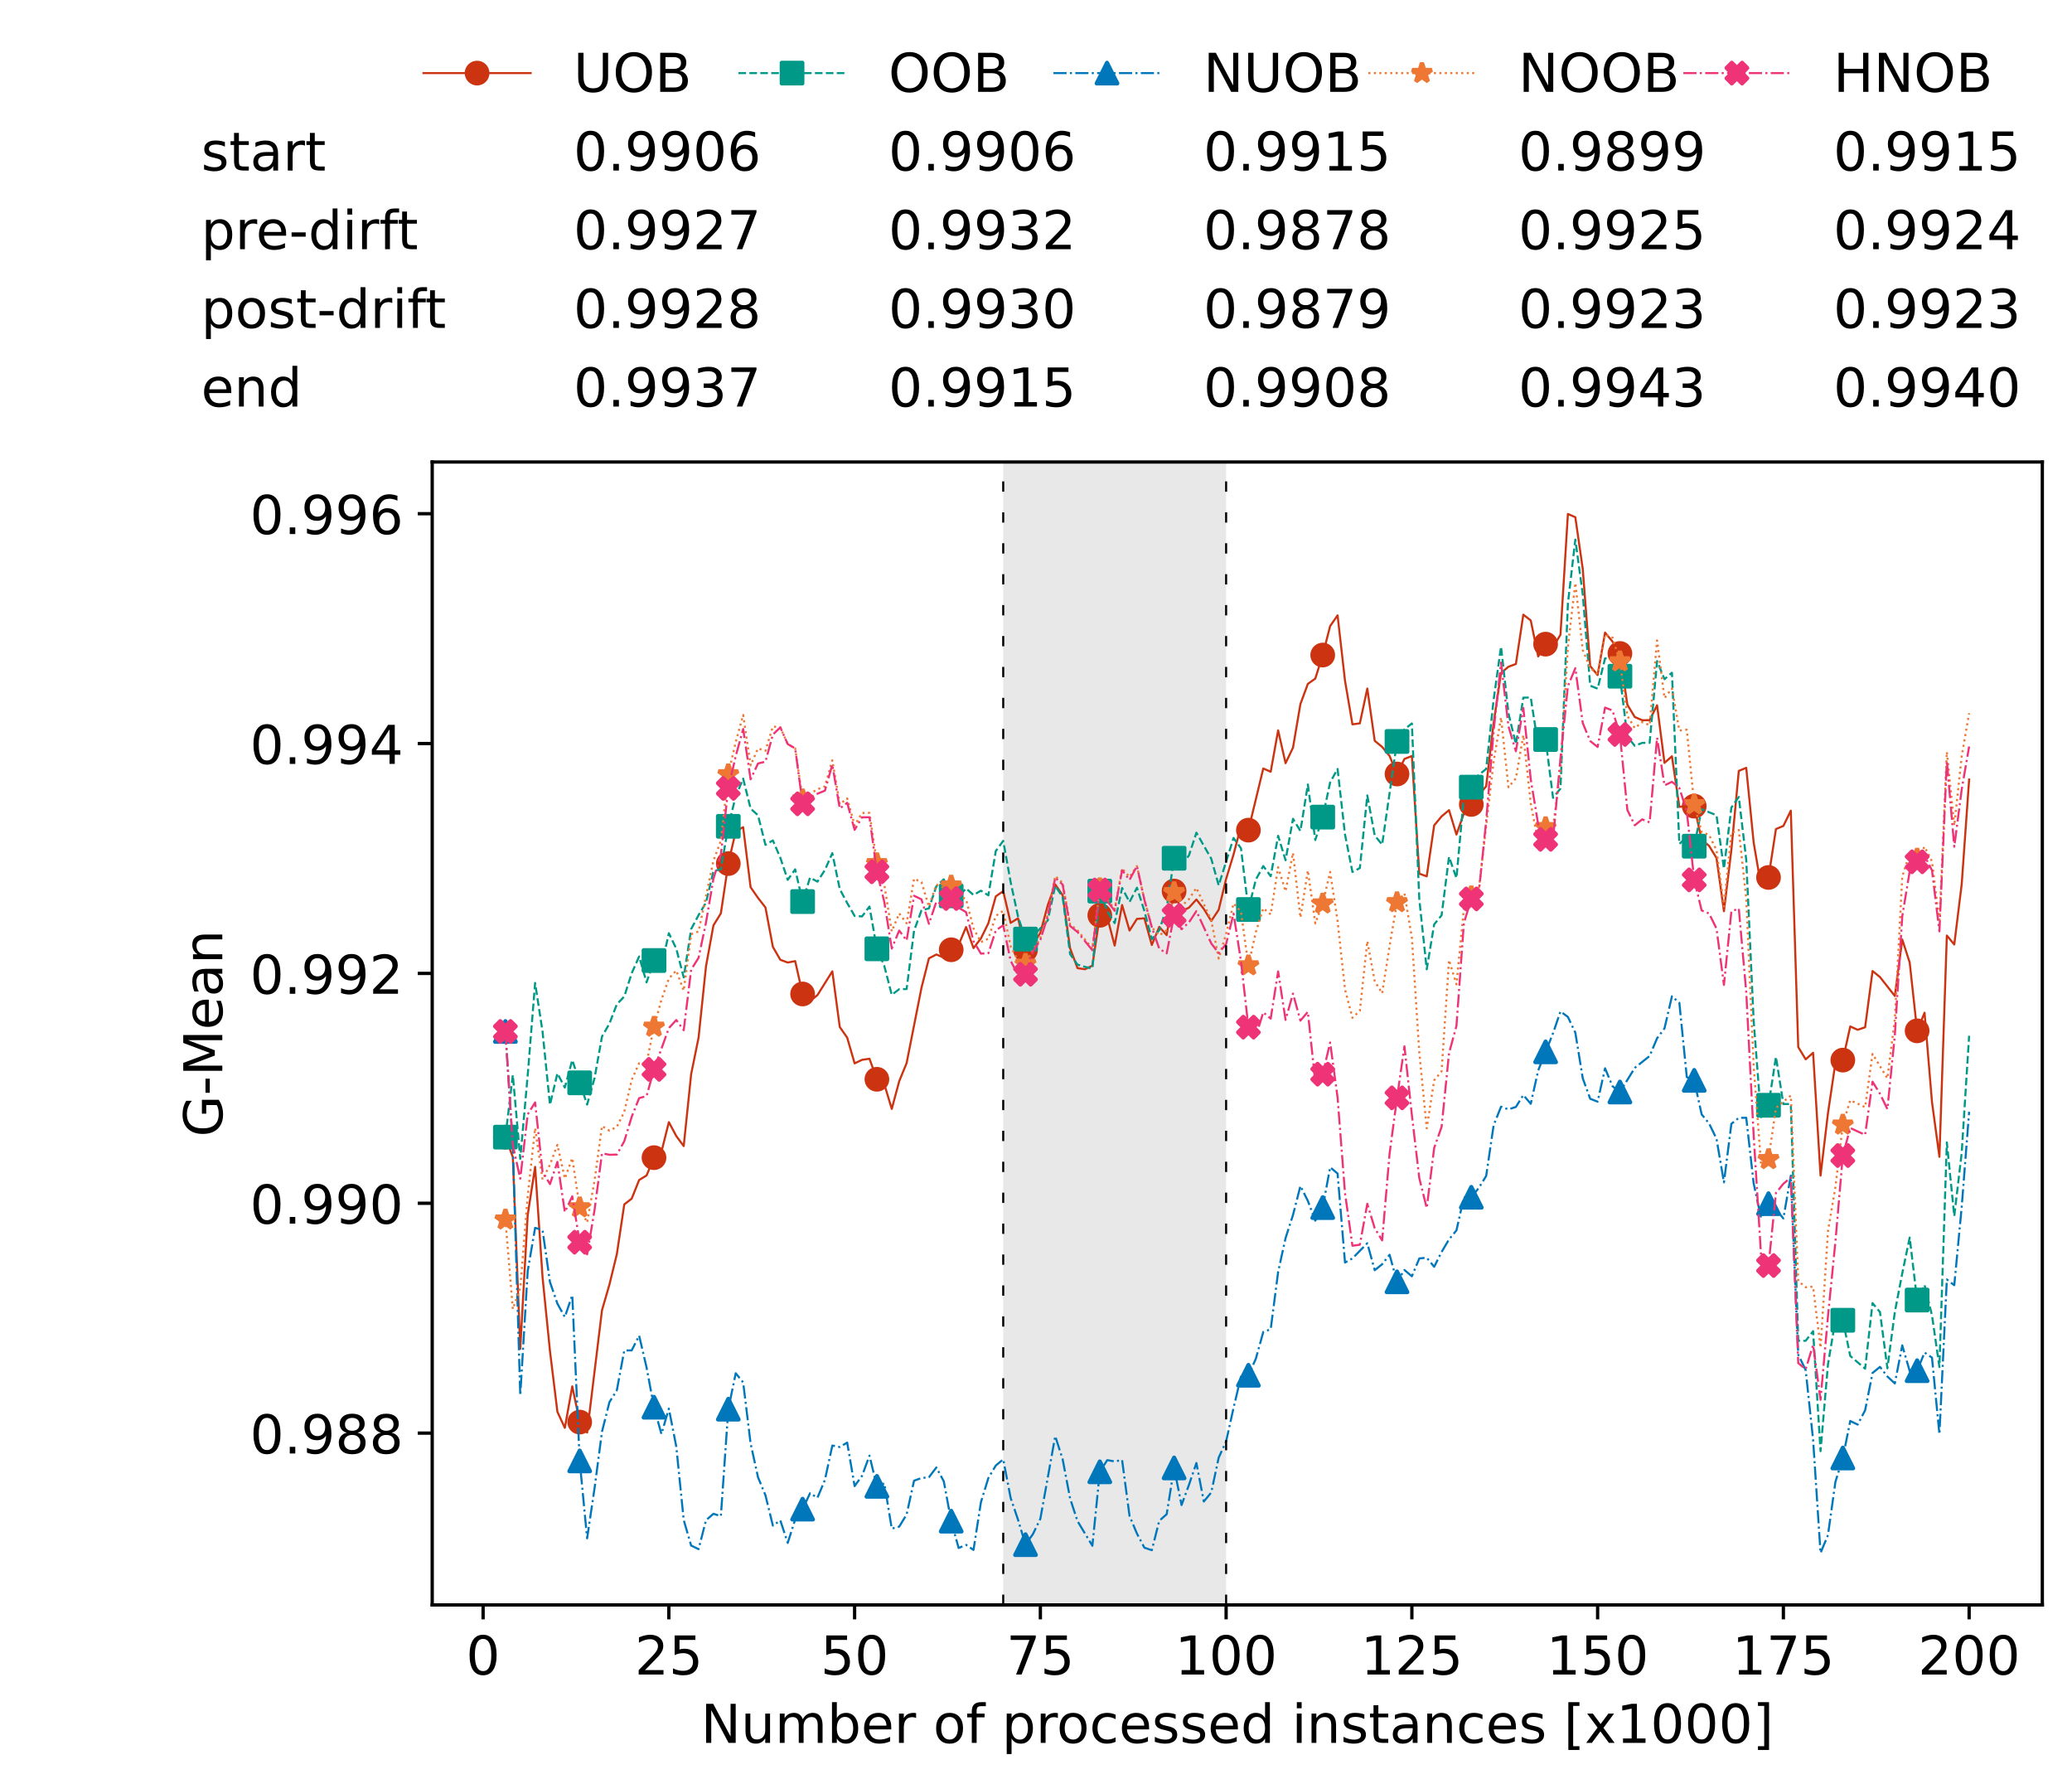 <?xml version="1.0" encoding="utf-8" standalone="no"?>
<!DOCTYPE svg PUBLIC "-//W3C//DTD SVG 1.1//EN"
  "http://www.w3.org/Graphics/SVG/1.1/DTD/svg11.dtd">
<!-- Created with matplotlib (https://matplotlib.org/) -->
<svg height="432.615pt" version="1.1" viewBox="0 0 502.65 432.615" width="502.65pt" xmlns="http://www.w3.org/2000/svg" xmlns:xlink="http://www.w3.org/1999/xlink">
 <defs>
  <style type="text/css">*{stroke-linecap:butt;stroke-linejoin:round;}</style>
 </defs>
 <g id="figure_1">
  <g id="patch_1">
   <path d="M 0 432.615 
L 502.65 432.615 
L 502.65 0 
L 0 0 
z
" style="fill:#ffffff;"/>
  </g>
  <g id="axes_1">
   <g id="patch_2">
    <path d="M 104.85 389.252 
L 495.45 389.252 
L 495.45 112.052 
L 104.85 112.052 
z
" style="fill:#ffffff;"/>
   </g>
   <g id="patch_3">
    <path clip-path="url(#p125efbb46e)" d="M 297.446 389.252 
L 297.446 112.052 
L 243.372 112.052 
L 243.372 389.252 
z
" style="fill:#d3d3d3;opacity:0.5;"/>
   </g>
   <g id="matplotlib.axis_1">
    <g id="xtick_1">
     <g id="line2d_1">
      <defs>
       <path d="M 0 0 
L 0 3.5 
" id="m00578be179" style="stroke:#000000;stroke-width:0.8;"/>
      </defs>
      <g>
       <use style="stroke:#000000;stroke-width:0.8;" x="117.197" xlink:href="#m00578be179" y="389.252"/>
      </g>
     </g>
     <g id="text_1">
      <!-- 0 -->
      <g transform="translate(113.061 406.13)scale(0.13 -0.13)">
       <defs>
        <path d="M 31.781 66.406 
Q 24.172 66.406 20.328 58.906 
Q 16.5 51.422 16.5 36.375 
Q 16.5 21.391 20.328 13.891 
Q 24.172 6.391 31.781 6.391 
Q 39.453 6.391 43.281 13.891 
Q 47.125 21.391 47.125 36.375 
Q 47.125 51.422 43.281 58.906 
Q 39.453 66.406 31.781 66.406 
z
M 31.781 74.219 
Q 44.047 74.219 50.516 64.516 
Q 56.984 54.828 56.984 36.375 
Q 56.984 17.969 50.516 8.266 
Q 44.047 -1.422 31.781 -1.422 
Q 19.531 -1.422 13.062 8.266 
Q 6.594 17.969 6.594 36.375 
Q 6.594 54.828 13.062 64.516 
Q 19.531 74.219 31.781 74.219 
z
" id="DejaVuSans-48"/>
       </defs>
       <use xlink:href="#DejaVuSans-48"/>
      </g>
     </g>
    </g>
    <g id="xtick_2">
     <g id="line2d_2">
      <g>
       <use style="stroke:#000000;stroke-width:0.8;" x="162.259" xlink:href="#m00578be179" y="389.252"/>
      </g>
     </g>
     <g id="text_2">
      <!-- 25 -->
      <g transform="translate(153.988 406.13)scale(0.13 -0.13)">
       <defs>
        <path d="M 19.188 8.297 
L 53.609 8.297 
L 53.609 0 
L 7.328 0 
L 7.328 8.297 
Q 12.938 14.109 22.625 23.891 
Q 32.328 33.688 34.812 36.531 
Q 39.547 41.844 41.422 45.531 
Q 43.312 49.219 43.312 52.781 
Q 43.312 58.594 39.234 62.25 
Q 35.156 65.922 28.609 65.922 
Q 23.969 65.922 18.812 64.312 
Q 13.672 62.703 7.812 59.422 
L 7.812 69.391 
Q 13.766 71.781 18.938 73 
Q 24.125 74.219 28.422 74.219 
Q 39.75 74.219 46.484 68.547 
Q 53.219 62.891 53.219 53.422 
Q 53.219 48.922 51.531 44.891 
Q 49.859 40.875 45.406 35.406 
Q 44.188 33.984 37.641 27.219 
Q 31.109 20.453 19.188 8.297 
z
" id="DejaVuSans-50"/>
        <path d="M 10.797 72.906 
L 49.516 72.906 
L 49.516 64.594 
L 19.828 64.594 
L 19.828 46.734 
Q 21.969 47.469 24.109 47.828 
Q 26.266 48.188 28.422 48.188 
Q 40.625 48.188 47.75 41.5 
Q 54.891 34.812 54.891 23.391 
Q 54.891 11.625 47.562 5.094 
Q 40.234 -1.422 26.906 -1.422 
Q 22.312 -1.422 17.547 -0.641 
Q 12.797 0.141 7.719 1.703 
L 7.719 11.625 
Q 12.109 9.234 16.797 8.062 
Q 21.484 6.891 26.703 6.891 
Q 35.156 6.891 40.078 11.328 
Q 45.016 15.766 45.016 23.391 
Q 45.016 31 40.078 35.438 
Q 35.156 39.891 26.703 39.891 
Q 22.75 39.891 18.812 39.016 
Q 14.891 38.141 10.797 36.281 
z
" id="DejaVuSans-53"/>
       </defs>
       <use xlink:href="#DejaVuSans-50"/>
       <use x="63.623" xlink:href="#DejaVuSans-53"/>
      </g>
     </g>
    </g>
    <g id="xtick_3">
     <g id="line2d_3">
      <g>
       <use style="stroke:#000000;stroke-width:0.8;" x="207.322" xlink:href="#m00578be179" y="389.252"/>
      </g>
     </g>
     <g id="text_3">
      <!-- 50 -->
      <g transform="translate(199.05 406.13)scale(0.13 -0.13)">
       <use xlink:href="#DejaVuSans-53"/>
       <use x="63.623" xlink:href="#DejaVuSans-48"/>
      </g>
     </g>
    </g>
    <g id="xtick_4">
     <g id="line2d_4">
      <g>
       <use style="stroke:#000000;stroke-width:0.8;" x="252.384" xlink:href="#m00578be179" y="389.252"/>
      </g>
     </g>
     <g id="text_4">
      <!-- 75 -->
      <g transform="translate(244.113 406.13)scale(0.13 -0.13)">
       <defs>
        <path d="M 8.203 72.906 
L 55.078 72.906 
L 55.078 68.703 
L 28.609 0 
L 18.312 0 
L 43.219 64.594 
L 8.203 64.594 
z
" id="DejaVuSans-55"/>
       </defs>
       <use xlink:href="#DejaVuSans-55"/>
       <use x="63.623" xlink:href="#DejaVuSans-53"/>
      </g>
     </g>
    </g>
    <g id="xtick_5">
     <g id="line2d_5">
      <g>
       <use style="stroke:#000000;stroke-width:0.8;" x="297.446" xlink:href="#m00578be179" y="389.252"/>
      </g>
     </g>
     <g id="text_5">
      <!-- 100 -->
      <g transform="translate(285.039 406.13)scale(0.13 -0.13)">
       <defs>
        <path d="M 12.406 8.297 
L 28.516 8.297 
L 28.516 63.922 
L 10.984 60.406 
L 10.984 69.391 
L 28.422 72.906 
L 38.281 72.906 
L 38.281 8.297 
L 54.391 8.297 
L 54.391 0 
L 12.406 0 
z
" id="DejaVuSans-49"/>
       </defs>
       <use xlink:href="#DejaVuSans-49"/>
       <use x="63.623" xlink:href="#DejaVuSans-48"/>
       <use x="127.246" xlink:href="#DejaVuSans-48"/>
      </g>
     </g>
    </g>
    <g id="xtick_6">
     <g id="line2d_6">
      <g>
       <use style="stroke:#000000;stroke-width:0.8;" x="342.509" xlink:href="#m00578be179" y="389.252"/>
      </g>
     </g>
     <g id="text_6">
      <!-- 125 -->
      <g transform="translate(330.102 406.13)scale(0.13 -0.13)">
       <use xlink:href="#DejaVuSans-49"/>
       <use x="63.623" xlink:href="#DejaVuSans-50"/>
       <use x="127.246" xlink:href="#DejaVuSans-53"/>
      </g>
     </g>
    </g>
    <g id="xtick_7">
     <g id="line2d_7">
      <g>
       <use style="stroke:#000000;stroke-width:0.8;" x="387.571" xlink:href="#m00578be179" y="389.252"/>
      </g>
     </g>
     <g id="text_7">
      <!-- 150 -->
      <g transform="translate(375.164 406.13)scale(0.13 -0.13)">
       <use xlink:href="#DejaVuSans-49"/>
       <use x="63.623" xlink:href="#DejaVuSans-53"/>
       <use x="127.246" xlink:href="#DejaVuSans-48"/>
      </g>
     </g>
    </g>
    <g id="xtick_8">
     <g id="line2d_8">
      <g>
       <use style="stroke:#000000;stroke-width:0.8;" x="432.633" xlink:href="#m00578be179" y="389.252"/>
      </g>
     </g>
     <g id="text_8">
      <!-- 175 -->
      <g transform="translate(420.226 406.13)scale(0.13 -0.13)">
       <use xlink:href="#DejaVuSans-49"/>
       <use x="63.623" xlink:href="#DejaVuSans-55"/>
       <use x="127.246" xlink:href="#DejaVuSans-53"/>
      </g>
     </g>
    </g>
    <g id="xtick_9">
     <g id="line2d_9">
      <g>
       <use style="stroke:#000000;stroke-width:0.8;" x="477.695" xlink:href="#m00578be179" y="389.252"/>
      </g>
     </g>
     <g id="text_9">
      <!-- 200 -->
      <g transform="translate(465.289 406.13)scale(0.13 -0.13)">
       <use xlink:href="#DejaVuSans-50"/>
       <use x="63.623" xlink:href="#DejaVuSans-48"/>
       <use x="127.246" xlink:href="#DejaVuSans-48"/>
      </g>
     </g>
    </g>
    <g id="text_10">
     <!-- Number of processed instances [x1000] -->
     <g transform="translate(170.025 422.711)scale(0.13 -0.13)">
      <defs>
       <path d="M 9.812 72.906 
L 23.094 72.906 
L 55.422 11.922 
L 55.422 72.906 
L 64.984 72.906 
L 64.984 0 
L 51.703 0 
L 19.391 60.984 
L 19.391 0 
L 9.812 0 
z
" id="DejaVuSans-78"/>
       <path d="M 8.5 21.578 
L 8.5 54.688 
L 17.484 54.688 
L 17.484 21.922 
Q 17.484 14.156 20.5 10.266 
Q 23.531 6.391 29.594 6.391 
Q 36.859 6.391 41.078 11.031 
Q 45.312 15.672 45.312 23.688 
L 45.312 54.688 
L 54.297 54.688 
L 54.297 0 
L 45.312 0 
L 45.312 8.406 
Q 42.047 3.422 37.719 1 
Q 33.406 -1.422 27.688 -1.422 
Q 18.266 -1.422 13.375 4.438 
Q 8.5 10.297 8.5 21.578 
z
M 31.109 56 
z
" id="DejaVuSans-117"/>
       <path d="M 52 44.188 
Q 55.375 50.25 60.062 53.125 
Q 64.75 56 71.094 56 
Q 79.641 56 84.281 50.016 
Q 88.922 44.047 88.922 33.016 
L 88.922 0 
L 79.891 0 
L 79.891 32.719 
Q 79.891 40.578 77.094 44.375 
Q 74.312 48.188 68.609 48.188 
Q 61.625 48.188 57.562 43.547 
Q 53.516 38.922 53.516 30.906 
L 53.516 0 
L 44.484 0 
L 44.484 32.719 
Q 44.484 40.625 41.703 44.406 
Q 38.922 48.188 33.109 48.188 
Q 26.219 48.188 22.156 43.531 
Q 18.109 38.875 18.109 30.906 
L 18.109 0 
L 9.078 0 
L 9.078 54.688 
L 18.109 54.688 
L 18.109 46.188 
Q 21.188 51.219 25.484 53.609 
Q 29.781 56 35.688 56 
Q 41.656 56 45.828 52.969 
Q 50 49.953 52 44.188 
z
" id="DejaVuSans-109"/>
       <path d="M 48.688 27.297 
Q 48.688 37.203 44.609 42.844 
Q 40.531 48.484 33.406 48.484 
Q 26.266 48.484 22.188 42.844 
Q 18.109 37.203 18.109 27.297 
Q 18.109 17.391 22.188 11.75 
Q 26.266 6.109 33.406 6.109 
Q 40.531 6.109 44.609 11.75 
Q 48.688 17.391 48.688 27.297 
z
M 18.109 46.391 
Q 20.953 51.266 25.266 53.625 
Q 29.594 56 35.594 56 
Q 45.562 56 51.781 48.094 
Q 58.016 40.188 58.016 27.297 
Q 58.016 14.406 51.781 6.484 
Q 45.562 -1.422 35.594 -1.422 
Q 29.594 -1.422 25.266 0.953 
Q 20.953 3.328 18.109 8.203 
L 18.109 0 
L 9.078 0 
L 9.078 75.984 
L 18.109 75.984 
z
" id="DejaVuSans-98"/>
       <path d="M 56.203 29.594 
L 56.203 25.203 
L 14.891 25.203 
Q 15.484 15.922 20.484 11.062 
Q 25.484 6.203 34.422 6.203 
Q 39.594 6.203 44.453 7.469 
Q 49.312 8.734 54.109 11.281 
L 54.109 2.781 
Q 49.266 0.734 44.188 -0.344 
Q 39.109 -1.422 33.891 -1.422 
Q 20.797 -1.422 13.156 6.188 
Q 5.516 13.812 5.516 26.812 
Q 5.516 40.234 12.766 48.109 
Q 20.016 56 32.328 56 
Q 43.359 56 49.781 48.891 
Q 56.203 41.797 56.203 29.594 
z
M 47.219 32.234 
Q 47.125 39.594 43.094 43.984 
Q 39.062 48.391 32.422 48.391 
Q 24.906 48.391 20.391 44.141 
Q 15.875 39.891 15.188 32.172 
z
" id="DejaVuSans-101"/>
       <path d="M 41.109 46.297 
Q 39.594 47.172 37.812 47.578 
Q 36.031 48 33.891 48 
Q 26.266 48 22.188 43.047 
Q 18.109 38.094 18.109 28.812 
L 18.109 0 
L 9.078 0 
L 9.078 54.688 
L 18.109 54.688 
L 18.109 46.188 
Q 20.953 51.172 25.484 53.578 
Q 30.031 56 36.531 56 
Q 37.453 56 38.578 55.875 
Q 39.703 55.766 41.062 55.516 
z
" id="DejaVuSans-114"/>
       <path id="DejaVuSans-32"/>
       <path d="M 30.609 48.391 
Q 23.391 48.391 19.188 42.75 
Q 14.984 37.109 14.984 27.297 
Q 14.984 17.484 19.156 11.844 
Q 23.344 6.203 30.609 6.203 
Q 37.797 6.203 41.984 11.859 
Q 46.188 17.531 46.188 27.297 
Q 46.188 37.016 41.984 42.703 
Q 37.797 48.391 30.609 48.391 
z
M 30.609 56 
Q 42.328 56 49.016 48.375 
Q 55.719 40.766 55.719 27.297 
Q 55.719 13.875 49.016 6.219 
Q 42.328 -1.422 30.609 -1.422 
Q 18.844 -1.422 12.172 6.219 
Q 5.516 13.875 5.516 27.297 
Q 5.516 40.766 12.172 48.375 
Q 18.844 56 30.609 56 
z
" id="DejaVuSans-111"/>
       <path d="M 37.109 75.984 
L 37.109 68.5 
L 28.516 68.5 
Q 23.688 68.5 21.797 66.547 
Q 19.922 64.594 19.922 59.516 
L 19.922 54.688 
L 34.719 54.688 
L 34.719 47.703 
L 19.922 47.703 
L 19.922 0 
L 10.891 0 
L 10.891 47.703 
L 2.297 47.703 
L 2.297 54.688 
L 10.891 54.688 
L 10.891 58.5 
Q 10.891 67.625 15.141 71.797 
Q 19.391 75.984 28.609 75.984 
z
" id="DejaVuSans-102"/>
       <path d="M 18.109 8.203 
L 18.109 -20.797 
L 9.078 -20.797 
L 9.078 54.688 
L 18.109 54.688 
L 18.109 46.391 
Q 20.953 51.266 25.266 53.625 
Q 29.594 56 35.594 56 
Q 45.562 56 51.781 48.094 
Q 58.016 40.188 58.016 27.297 
Q 58.016 14.406 51.781 6.484 
Q 45.562 -1.422 35.594 -1.422 
Q 29.594 -1.422 25.266 0.953 
Q 20.953 3.328 18.109 8.203 
z
M 48.688 27.297 
Q 48.688 37.203 44.609 42.844 
Q 40.531 48.484 33.406 48.484 
Q 26.266 48.484 22.188 42.844 
Q 18.109 37.203 18.109 27.297 
Q 18.109 17.391 22.188 11.75 
Q 26.266 6.109 33.406 6.109 
Q 40.531 6.109 44.609 11.75 
Q 48.688 17.391 48.688 27.297 
z
" id="DejaVuSans-112"/>
       <path d="M 48.781 52.594 
L 48.781 44.188 
Q 44.969 46.297 41.141 47.344 
Q 37.312 48.391 33.406 48.391 
Q 24.656 48.391 19.812 42.844 
Q 14.984 37.312 14.984 27.297 
Q 14.984 17.281 19.812 11.734 
Q 24.656 6.203 33.406 6.203 
Q 37.312 6.203 41.141 7.25 
Q 44.969 8.297 48.781 10.406 
L 48.781 2.094 
Q 45.016 0.344 40.984 -0.531 
Q 36.969 -1.422 32.422 -1.422 
Q 20.062 -1.422 12.781 6.344 
Q 5.516 14.109 5.516 27.297 
Q 5.516 40.672 12.859 48.328 
Q 20.219 56 33.016 56 
Q 37.156 56 41.109 55.141 
Q 45.062 54.297 48.781 52.594 
z
" id="DejaVuSans-99"/>
       <path d="M 44.281 53.078 
L 44.281 44.578 
Q 40.484 46.531 36.375 47.5 
Q 32.281 48.484 27.875 48.484 
Q 21.188 48.484 17.844 46.438 
Q 14.5 44.391 14.5 40.281 
Q 14.5 37.156 16.891 35.375 
Q 19.281 33.594 26.516 31.984 
L 29.594 31.297 
Q 39.156 29.25 43.188 25.516 
Q 47.219 21.781 47.219 15.094 
Q 47.219 7.469 41.188 3.016 
Q 35.156 -1.422 24.609 -1.422 
Q 20.219 -1.422 15.453 -0.562 
Q 10.688 0.297 5.422 2 
L 5.422 11.281 
Q 10.406 8.688 15.234 7.391 
Q 20.062 6.109 24.812 6.109 
Q 31.156 6.109 34.562 8.281 
Q 37.984 10.453 37.984 14.406 
Q 37.984 18.062 35.516 20.016 
Q 33.062 21.969 24.703 23.781 
L 21.578 24.516 
Q 13.234 26.266 9.516 29.906 
Q 5.812 33.547 5.812 39.891 
Q 5.812 47.609 11.281 51.797 
Q 16.75 56 26.812 56 
Q 31.781 56 36.172 55.266 
Q 40.578 54.547 44.281 53.078 
z
" id="DejaVuSans-115"/>
       <path d="M 45.406 46.391 
L 45.406 75.984 
L 54.391 75.984 
L 54.391 0 
L 45.406 0 
L 45.406 8.203 
Q 42.578 3.328 38.25 0.953 
Q 33.938 -1.422 27.875 -1.422 
Q 17.969 -1.422 11.734 6.484 
Q 5.516 14.406 5.516 27.297 
Q 5.516 40.188 11.734 48.094 
Q 17.969 56 27.875 56 
Q 33.938 56 38.25 53.625 
Q 42.578 51.266 45.406 46.391 
z
M 14.797 27.297 
Q 14.797 17.391 18.875 11.75 
Q 22.953 6.109 30.078 6.109 
Q 37.203 6.109 41.297 11.75 
Q 45.406 17.391 45.406 27.297 
Q 45.406 37.203 41.297 42.844 
Q 37.203 48.484 30.078 48.484 
Q 22.953 48.484 18.875 42.844 
Q 14.797 37.203 14.797 27.297 
z
" id="DejaVuSans-100"/>
       <path d="M 9.422 54.688 
L 18.406 54.688 
L 18.406 0 
L 9.422 0 
z
M 9.422 75.984 
L 18.406 75.984 
L 18.406 64.594 
L 9.422 64.594 
z
" id="DejaVuSans-105"/>
       <path d="M 54.891 33.016 
L 54.891 0 
L 45.906 0 
L 45.906 32.719 
Q 45.906 40.484 42.875 44.328 
Q 39.844 48.188 33.797 48.188 
Q 26.516 48.188 22.312 43.547 
Q 18.109 38.922 18.109 30.906 
L 18.109 0 
L 9.078 0 
L 9.078 54.688 
L 18.109 54.688 
L 18.109 46.188 
Q 21.344 51.125 25.703 53.562 
Q 30.078 56 35.797 56 
Q 45.219 56 50.047 50.172 
Q 54.891 44.344 54.891 33.016 
z
" id="DejaVuSans-110"/>
       <path d="M 18.312 70.219 
L 18.312 54.688 
L 36.812 54.688 
L 36.812 47.703 
L 18.312 47.703 
L 18.312 18.016 
Q 18.312 11.328 20.141 9.422 
Q 21.969 7.516 27.594 7.516 
L 36.812 7.516 
L 36.812 0 
L 27.594 0 
Q 17.188 0 13.234 3.875 
Q 9.281 7.766 9.281 18.016 
L 9.281 47.703 
L 2.688 47.703 
L 2.688 54.688 
L 9.281 54.688 
L 9.281 70.219 
z
" id="DejaVuSans-116"/>
       <path d="M 34.281 27.484 
Q 23.391 27.484 19.188 25 
Q 14.984 22.516 14.984 16.5 
Q 14.984 11.719 18.141 8.906 
Q 21.297 6.109 26.703 6.109 
Q 34.188 6.109 38.703 11.406 
Q 43.219 16.703 43.219 25.484 
L 43.219 27.484 
z
M 52.203 31.203 
L 52.203 0 
L 43.219 0 
L 43.219 8.297 
Q 40.141 3.328 35.547 0.953 
Q 30.953 -1.422 24.312 -1.422 
Q 15.922 -1.422 10.953 3.297 
Q 6 8.016 6 15.922 
Q 6 25.141 12.172 29.828 
Q 18.359 34.516 30.609 34.516 
L 43.219 34.516 
L 43.219 35.406 
Q 43.219 41.609 39.141 45 
Q 35.062 48.391 27.688 48.391 
Q 23 48.391 18.547 47.266 
Q 14.109 46.141 10.016 43.891 
L 10.016 52.203 
Q 14.938 54.109 19.578 55.047 
Q 24.219 56 28.609 56 
Q 40.484 56 46.344 49.844 
Q 52.203 43.703 52.203 31.203 
z
" id="DejaVuSans-97"/>
       <path d="M 8.594 75.984 
L 29.297 75.984 
L 29.297 69 
L 17.578 69 
L 17.578 -6.203 
L 29.297 -6.203 
L 29.297 -13.188 
L 8.594 -13.188 
z
" id="DejaVuSans-91"/>
       <path d="M 54.891 54.688 
L 35.109 28.078 
L 55.906 0 
L 45.312 0 
L 29.391 21.484 
L 13.484 0 
L 2.875 0 
L 24.125 28.609 
L 4.688 54.688 
L 15.281 54.688 
L 29.781 35.203 
L 44.281 54.688 
z
" id="DejaVuSans-120"/>
       <path d="M 30.422 75.984 
L 30.422 -13.188 
L 9.719 -13.188 
L 9.719 -6.203 
L 21.391 -6.203 
L 21.391 69 
L 9.719 69 
L 9.719 75.984 
z
" id="DejaVuSans-93"/>
      </defs>
      <use xlink:href="#DejaVuSans-78"/>
      <use x="74.805" xlink:href="#DejaVuSans-117"/>
      <use x="138.184" xlink:href="#DejaVuSans-109"/>
      <use x="235.596" xlink:href="#DejaVuSans-98"/>
      <use x="299.072" xlink:href="#DejaVuSans-101"/>
      <use x="360.596" xlink:href="#DejaVuSans-114"/>
      <use x="401.709" xlink:href="#DejaVuSans-32"/>
      <use x="433.496" xlink:href="#DejaVuSans-111"/>
      <use x="494.678" xlink:href="#DejaVuSans-102"/>
      <use x="529.883" xlink:href="#DejaVuSans-32"/>
      <use x="561.67" xlink:href="#DejaVuSans-112"/>
      <use x="625.146" xlink:href="#DejaVuSans-114"/>
      <use x="664.01" xlink:href="#DejaVuSans-111"/>
      <use x="725.191" xlink:href="#DejaVuSans-99"/>
      <use x="780.172" xlink:href="#DejaVuSans-101"/>
      <use x="841.695" xlink:href="#DejaVuSans-115"/>
      <use x="893.795" xlink:href="#DejaVuSans-115"/>
      <use x="945.895" xlink:href="#DejaVuSans-101"/>
      <use x="1007.418" xlink:href="#DejaVuSans-100"/>
      <use x="1070.895" xlink:href="#DejaVuSans-32"/>
      <use x="1102.682" xlink:href="#DejaVuSans-105"/>
      <use x="1130.465" xlink:href="#DejaVuSans-110"/>
      <use x="1193.844" xlink:href="#DejaVuSans-115"/>
      <use x="1245.943" xlink:href="#DejaVuSans-116"/>
      <use x="1285.152" xlink:href="#DejaVuSans-97"/>
      <use x="1346.432" xlink:href="#DejaVuSans-110"/>
      <use x="1409.811" xlink:href="#DejaVuSans-99"/>
      <use x="1464.791" xlink:href="#DejaVuSans-101"/>
      <use x="1526.314" xlink:href="#DejaVuSans-115"/>
      <use x="1578.414" xlink:href="#DejaVuSans-32"/>
      <use x="1610.201" xlink:href="#DejaVuSans-91"/>
      <use x="1649.215" xlink:href="#DejaVuSans-120"/>
      <use x="1708.395" xlink:href="#DejaVuSans-49"/>
      <use x="1772.018" xlink:href="#DejaVuSans-48"/>
      <use x="1835.641" xlink:href="#DejaVuSans-48"/>
      <use x="1899.264" xlink:href="#DejaVuSans-48"/>
      <use x="1962.887" xlink:href="#DejaVuSans-93"/>
     </g>
    </g>
   </g>
   <g id="matplotlib.axis_2">
    <g id="ytick_1">
     <g id="line2d_10">
      <defs>
       <path d="M 0 0 
L -3.5 0 
" id="me2a27754b8" style="stroke:#000000;stroke-width:0.8;"/>
      </defs>
      <g>
       <use style="stroke:#000000;stroke-width:0.8;" x="104.85" xlink:href="#me2a27754b8" y="347.581"/>
      </g>
     </g>
     <g id="text_11">
      <!-- 0.988 -->
      <g transform="translate(60.633 352.52)scale(0.13 -0.13)">
       <defs>
        <path d="M 10.688 12.406 
L 21 12.406 
L 21 0 
L 10.688 0 
z
" id="DejaVuSans-46"/>
        <path d="M 10.984 1.516 
L 10.984 10.5 
Q 14.703 8.734 18.5 7.812 
Q 22.312 6.891 25.984 6.891 
Q 35.75 6.891 40.891 13.453 
Q 46.047 20.016 46.781 33.406 
Q 43.953 29.203 39.594 26.953 
Q 35.25 24.703 29.984 24.703 
Q 19.047 24.703 12.672 31.312 
Q 6.297 37.938 6.297 49.422 
Q 6.297 60.641 12.938 67.422 
Q 19.578 74.219 30.609 74.219 
Q 43.266 74.219 49.922 64.516 
Q 56.594 54.828 56.594 36.375 
Q 56.594 19.141 48.406 8.859 
Q 40.234 -1.422 26.422 -1.422 
Q 22.703 -1.422 18.891 -0.688 
Q 15.094 0.047 10.984 1.516 
z
M 30.609 32.422 
Q 37.25 32.422 41.125 36.953 
Q 45.016 41.5 45.016 49.422 
Q 45.016 57.281 41.125 61.844 
Q 37.25 66.406 30.609 66.406 
Q 23.969 66.406 20.094 61.844 
Q 16.219 57.281 16.219 49.422 
Q 16.219 41.5 20.094 36.953 
Q 23.969 32.422 30.609 32.422 
z
" id="DejaVuSans-57"/>
        <path d="M 31.781 34.625 
Q 24.75 34.625 20.719 30.859 
Q 16.703 27.094 16.703 20.516 
Q 16.703 13.922 20.719 10.156 
Q 24.75 6.391 31.781 6.391 
Q 38.812 6.391 42.859 10.172 
Q 46.922 13.969 46.922 20.516 
Q 46.922 27.094 42.891 30.859 
Q 38.875 34.625 31.781 34.625 
z
M 21.922 38.812 
Q 15.578 40.375 12.031 44.719 
Q 8.5 49.078 8.5 55.328 
Q 8.5 64.062 14.719 69.141 
Q 20.953 74.219 31.781 74.219 
Q 42.672 74.219 48.875 69.141 
Q 55.078 64.062 55.078 55.328 
Q 55.078 49.078 51.531 44.719 
Q 48 40.375 41.703 38.812 
Q 48.828 37.156 52.797 32.312 
Q 56.781 27.484 56.781 20.516 
Q 56.781 9.906 50.312 4.234 
Q 43.844 -1.422 31.781 -1.422 
Q 19.734 -1.422 13.25 4.234 
Q 6.781 9.906 6.781 20.516 
Q 6.781 27.484 10.781 32.312 
Q 14.797 37.156 21.922 38.812 
z
M 18.312 54.391 
Q 18.312 48.734 21.844 45.562 
Q 25.391 42.391 31.781 42.391 
Q 38.141 42.391 41.719 45.562 
Q 45.312 48.734 45.312 54.391 
Q 45.312 60.062 41.719 63.234 
Q 38.141 66.406 31.781 66.406 
Q 25.391 66.406 21.844 63.234 
Q 18.312 60.062 18.312 54.391 
z
" id="DejaVuSans-56"/>
       </defs>
       <use xlink:href="#DejaVuSans-48"/>
       <use x="63.623" xlink:href="#DejaVuSans-46"/>
       <use x="95.41" xlink:href="#DejaVuSans-57"/>
       <use x="159.033" xlink:href="#DejaVuSans-56"/>
       <use x="222.656" xlink:href="#DejaVuSans-56"/>
      </g>
     </g>
    </g>
    <g id="ytick_2">
     <g id="line2d_11">
      <g>
       <use style="stroke:#000000;stroke-width:0.8;" x="104.85" xlink:href="#me2a27754b8" y="291.833"/>
      </g>
     </g>
     <g id="text_12">
      <!-- 0.990 -->
      <g transform="translate(60.633 296.772)scale(0.13 -0.13)">
       <use xlink:href="#DejaVuSans-48"/>
       <use x="63.623" xlink:href="#DejaVuSans-46"/>
       <use x="95.41" xlink:href="#DejaVuSans-57"/>
       <use x="159.033" xlink:href="#DejaVuSans-57"/>
       <use x="222.656" xlink:href="#DejaVuSans-48"/>
      </g>
     </g>
    </g>
    <g id="ytick_3">
     <g id="line2d_12">
      <g>
       <use style="stroke:#000000;stroke-width:0.8;" x="104.85" xlink:href="#me2a27754b8" y="236.084"/>
      </g>
     </g>
     <g id="text_13">
      <!-- 0.992 -->
      <g transform="translate(60.633 241.023)scale(0.13 -0.13)">
       <use xlink:href="#DejaVuSans-48"/>
       <use x="63.623" xlink:href="#DejaVuSans-46"/>
       <use x="95.41" xlink:href="#DejaVuSans-57"/>
       <use x="159.033" xlink:href="#DejaVuSans-57"/>
       <use x="222.656" xlink:href="#DejaVuSans-50"/>
      </g>
     </g>
    </g>
    <g id="ytick_4">
     <g id="line2d_13">
      <g>
       <use style="stroke:#000000;stroke-width:0.8;" x="104.85" xlink:href="#me2a27754b8" y="180.336"/>
      </g>
     </g>
     <g id="text_14">
      <!-- 0.994 -->
      <g transform="translate(60.633 185.275)scale(0.13 -0.13)">
       <defs>
        <path d="M 37.797 64.312 
L 12.891 25.391 
L 37.797 25.391 
z
M 35.203 72.906 
L 47.609 72.906 
L 47.609 25.391 
L 58.016 25.391 
L 58.016 17.188 
L 47.609 17.188 
L 47.609 0 
L 37.797 0 
L 37.797 17.188 
L 4.891 17.188 
L 4.891 26.703 
z
" id="DejaVuSans-52"/>
       </defs>
       <use xlink:href="#DejaVuSans-48"/>
       <use x="63.623" xlink:href="#DejaVuSans-46"/>
       <use x="95.41" xlink:href="#DejaVuSans-57"/>
       <use x="159.033" xlink:href="#DejaVuSans-57"/>
       <use x="222.656" xlink:href="#DejaVuSans-52"/>
      </g>
     </g>
    </g>
    <g id="ytick_5">
     <g id="line2d_14">
      <g>
       <use style="stroke:#000000;stroke-width:0.8;" x="104.85" xlink:href="#me2a27754b8" y="124.587"/>
      </g>
     </g>
     <g id="text_15">
      <!-- 0.996 -->
      <g transform="translate(60.633 129.526)scale(0.13 -0.13)">
       <defs>
        <path d="M 33.016 40.375 
Q 26.375 40.375 22.484 35.828 
Q 18.609 31.297 18.609 23.391 
Q 18.609 15.531 22.484 10.953 
Q 26.375 6.391 33.016 6.391 
Q 39.656 6.391 43.531 10.953 
Q 47.406 15.531 47.406 23.391 
Q 47.406 31.297 43.531 35.828 
Q 39.656 40.375 33.016 40.375 
z
M 52.594 71.297 
L 52.594 62.312 
Q 48.875 64.062 45.094 64.984 
Q 41.312 65.922 37.594 65.922 
Q 27.828 65.922 22.672 59.328 
Q 17.531 52.734 16.797 39.406 
Q 19.672 43.656 24.016 45.922 
Q 28.375 48.188 33.594 48.188 
Q 44.578 48.188 50.953 41.516 
Q 57.328 34.859 57.328 23.391 
Q 57.328 12.156 50.688 5.359 
Q 44.047 -1.422 33.016 -1.422 
Q 20.359 -1.422 13.672 8.266 
Q 6.984 17.969 6.984 36.375 
Q 6.984 53.656 15.188 63.938 
Q 23.391 74.219 37.203 74.219 
Q 40.922 74.219 44.703 73.484 
Q 48.484 72.75 52.594 71.297 
z
" id="DejaVuSans-54"/>
       </defs>
       <use xlink:href="#DejaVuSans-48"/>
       <use x="63.623" xlink:href="#DejaVuSans-46"/>
       <use x="95.41" xlink:href="#DejaVuSans-57"/>
       <use x="159.033" xlink:href="#DejaVuSans-57"/>
       <use x="222.656" xlink:href="#DejaVuSans-54"/>
      </g>
     </g>
    </g>
    <g id="text_16">
     <!-- G-Mean -->
     <g transform="translate(53.93 275.744)rotate(-90)scale(0.13 -0.13)">
      <defs>
       <path d="M 59.516 10.406 
L 59.516 29.984 
L 43.406 29.984 
L 43.406 38.094 
L 69.281 38.094 
L 69.281 6.781 
Q 63.578 2.734 56.688 0.656 
Q 49.812 -1.422 42 -1.422 
Q 24.906 -1.422 15.25 8.562 
Q 5.609 18.562 5.609 36.375 
Q 5.609 54.25 15.25 64.234 
Q 24.906 74.219 42 74.219 
Q 49.125 74.219 55.547 72.453 
Q 61.969 70.703 67.391 67.281 
L 67.391 56.781 
Q 61.922 61.422 55.766 63.766 
Q 49.609 66.109 42.828 66.109 
Q 29.438 66.109 22.719 58.641 
Q 16.016 51.172 16.016 36.375 
Q 16.016 21.625 22.719 14.156 
Q 29.438 6.688 42.828 6.688 
Q 48.047 6.688 52.141 7.594 
Q 56.25 8.5 59.516 10.406 
z
" id="DejaVuSans-71"/>
       <path d="M 4.891 31.391 
L 31.203 31.391 
L 31.203 23.391 
L 4.891 23.391 
z
" id="DejaVuSans-45"/>
       <path d="M 9.812 72.906 
L 24.516 72.906 
L 43.109 23.297 
L 61.812 72.906 
L 76.516 72.906 
L 76.516 0 
L 66.891 0 
L 66.891 64.016 
L 48.094 14.016 
L 38.188 14.016 
L 19.391 64.016 
L 19.391 0 
L 9.812 0 
z
" id="DejaVuSans-77"/>
      </defs>
      <use xlink:href="#DejaVuSans-71"/>
      <use x="77.49" xlink:href="#DejaVuSans-45"/>
      <use x="113.574" xlink:href="#DejaVuSans-77"/>
      <use x="199.854" xlink:href="#DejaVuSans-101"/>
      <use x="261.377" xlink:href="#DejaVuSans-97"/>
      <use x="322.656" xlink:href="#DejaVuSans-110"/>
     </g>
    </g>
   </g>
   <g id="line2d_15"/>
   <g id="line2d_16"/>
   <g id="line2d_17"/>
   <g id="line2d_18"/>
   <g id="line2d_19"/>
   <g id="line2d_20">
    <path clip-path="url(#p125efbb46e)" d="M 122.605 275.792 
L 124.407 280.616 
L 126.21 327.149 
L 128.012 294.7 
L 129.815 283.011 
L 131.617 309.78 
L 133.419 327.691 
L 135.222 342.42 
L 137.024 346.306 
L 138.827 336.237 
L 140.629 344.901 
L 142.432 347.444 
L 146.037 317.785 
L 147.839 311.571 
L 149.642 304.168 
L 151.444 292.109 
L 153.247 290.702 
L 155.049 286.194 
L 156.852 285.091 
L 158.654 280.769 
L 160.457 279.378 
L 162.259 272.156 
L 164.062 275.532 
L 165.864 277.961 
L 167.667 260.528 
L 169.469 251.654 
L 171.272 234.351 
L 173.074 224.439 
L 174.877 221.522 
L 176.679 209.449 
L 178.482 201.619 
L 180.284 200.62 
L 182.087 215.179 
L 183.889 217.772 
L 185.692 220.095 
L 187.494 229.652 
L 189.297 232.778 
L 191.099 233.445 
L 192.902 233.104 
L 194.704 241.073 
L 196.507 242.838 
L 198.309 241.337 
L 201.914 235.582 
L 203.717 249.07 
L 205.519 251.664 
L 207.322 257.902 
L 209.124 257.048 
L 210.927 256.776 
L 212.729 261.763 
L 214.532 262.975 
L 216.334 268.953 
L 218.137 262.245 
L 219.939 257.833 
L 223.544 239.569 
L 225.347 232.437 
L 227.149 231.494 
L 228.952 232.255 
L 230.754 230.351 
L 232.557 229.163 
L 234.359 224.832 
L 236.162 229.946 
L 237.964 227.6 
L 239.767 223.917 
L 241.569 217.399 
L 243.372 216.14 
L 245.174 223.828 
L 246.976 222.714 
L 248.779 230.4 
L 250.581 229.129 
L 252.384 226.213 
L 254.186 219.507 
L 255.989 214.509 
L 257.791 217.111 
L 259.594 229.985 
L 261.396 234.809 
L 263.199 235.071 
L 265.001 234.2 
L 266.804 221.995 
L 268.606 222.422 
L 270.409 229.344 
L 272.211 219.497 
L 274.014 225.688 
L 275.816 222.864 
L 277.619 222.722 
L 279.421 229.191 
L 281.224 224.793 
L 283.026 226.798 
L 284.829 216.109 
L 286.631 221.032 
L 288.434 220.127 
L 290.236 218.16 
L 292.039 220.449 
L 293.841 223.369 
L 295.644 220.654 
L 297.446 213.159 
L 299.249 207.243 
L 301.051 200.308 
L 302.854 201.339 
L 306.459 186.386 
L 308.261 187.176 
L 310.064 177.138 
L 311.866 185.098 
L 313.669 181.337 
L 315.471 170.743 
L 317.274 165.866 
L 319.076 164.586 
L 320.879 158.871 
L 322.681 151.848 
L 324.484 149.245 
L 326.286 165.094 
L 328.089 175.681 
L 329.891 175.435 
L 331.694 166.997 
L 333.496 179.673 
L 335.299 181.154 
L 337.101 183.342 
L 338.904 187.723 
L 340.706 184.07 
L 342.509 183.356 
L 344.311 211.894 
L 346.114 212.546 
L 347.916 200.178 
L 349.719 197.998 
L 351.521 196.488 
L 353.324 202.399 
L 355.126 197.299 
L 360.533 190.686 
L 362.336 175.407 
L 364.138 163.211 
L 365.941 161.71 
L 367.743 161.036 
L 369.546 149.07 
L 371.348 150.482 
L 373.151 159.208 
L 374.953 156.226 
L 376.756 156.944 
L 378.558 153.942 
L 380.361 124.652 
L 382.163 125.445 
L 383.966 138.023 
L 385.768 161.541 
L 387.571 163.724 
L 389.373 153.422 
L 391.176 155.595 
L 392.978 158.49 
L 394.781 170.913 
L 396.583 173.904 
L 398.386 174.674 
L 400.188 174.665 
L 401.991 171.058 
L 403.793 185.029 
L 405.596 183.425 
L 407.398 195.693 
L 409.201 195.499 
L 411.003 195.521 
L 412.806 203.686 
L 414.608 205.145 
L 416.411 208.09 
L 418.213 221.004 
L 420.016 206.144 
L 421.818 186.965 
L 423.621 186.223 
L 425.423 204.341 
L 427.226 214.933 
L 429.028 212.811 
L 430.831 201.072 
L 432.633 200.318 
L 434.436 196.617 
L 436.238 253.949 
L 438.041 256.92 
L 439.843 255.334 
L 441.646 285.117 
L 443.448 270.006 
L 445.251 257.799 
L 447.053 257.112 
L 448.856 248.95 
L 450.658 249.757 
L 452.461 249.15 
L 454.263 235.507 
L 456.066 236.966 
L 459.671 241.558 
L 461.473 227.873 
L 463.276 233.447 
L 465.078 250.014 
L 466.881 245.622 
L 468.683 267.272 
L 470.485 280.57 
L 472.288 226.896 
L 474.09 229.071 
L 475.893 214.437 
L 477.695 189.051 
L 477.695 189.051 
" style="fill:none;stroke:#cc3311;stroke-linecap:square;stroke-width:0.5;"/>
    <defs>
     <path d="M 0 2.5 
C 0.663 2.5 1.299 2.237 1.768 1.768 
C 2.237 1.299 2.5 0.663 2.5 0 
C 2.5 -0.663 2.237 -1.299 1.768 -1.768 
C 1.299 -2.237 0.663 -2.5 0 -2.5 
C -0.663 -2.5 -1.299 -2.237 -1.768 -1.768 
C -2.237 -1.299 -2.5 -0.663 -2.5 0 
C -2.5 0.663 -2.237 1.299 -1.768 1.768 
C -1.299 2.237 -0.663 2.5 0 2.5 
z
" id="mf702eda2a5" style="stroke:#cc3311;"/>
    </defs>
    <g clip-path="url(#p125efbb46e)">
     <use style="fill:#cc3311;stroke:#cc3311;" x="122.605" xlink:href="#mf702eda2a5" y="275.792"/>
     <use style="fill:#cc3311;stroke:#cc3311;" x="140.629" xlink:href="#mf702eda2a5" y="344.901"/>
     <use style="fill:#cc3311;stroke:#cc3311;" x="158.654" xlink:href="#mf702eda2a5" y="280.769"/>
     <use style="fill:#cc3311;stroke:#cc3311;" x="176.679" xlink:href="#mf702eda2a5" y="209.449"/>
     <use style="fill:#cc3311;stroke:#cc3311;" x="194.704" xlink:href="#mf702eda2a5" y="241.073"/>
     <use style="fill:#cc3311;stroke:#cc3311;" x="212.729" xlink:href="#mf702eda2a5" y="261.763"/>
     <use style="fill:#cc3311;stroke:#cc3311;" x="230.754" xlink:href="#mf702eda2a5" y="230.351"/>
     <use style="fill:#cc3311;stroke:#cc3311;" x="248.779" xlink:href="#mf702eda2a5" y="230.4"/>
     <use style="fill:#cc3311;stroke:#cc3311;" x="266.804" xlink:href="#mf702eda2a5" y="221.995"/>
     <use style="fill:#cc3311;stroke:#cc3311;" x="284.829" xlink:href="#mf702eda2a5" y="216.109"/>
     <use style="fill:#cc3311;stroke:#cc3311;" x="302.854" xlink:href="#mf702eda2a5" y="201.339"/>
     <use style="fill:#cc3311;stroke:#cc3311;" x="320.879" xlink:href="#mf702eda2a5" y="158.871"/>
     <use style="fill:#cc3311;stroke:#cc3311;" x="338.904" xlink:href="#mf702eda2a5" y="187.723"/>
     <use style="fill:#cc3311;stroke:#cc3311;" x="356.928" xlink:href="#mf702eda2a5" y="195.101"/>
     <use style="fill:#cc3311;stroke:#cc3311;" x="374.953" xlink:href="#mf702eda2a5" y="156.226"/>
     <use style="fill:#cc3311;stroke:#cc3311;" x="392.978" xlink:href="#mf702eda2a5" y="158.49"/>
     <use style="fill:#cc3311;stroke:#cc3311;" x="411.003" xlink:href="#mf702eda2a5" y="195.521"/>
     <use style="fill:#cc3311;stroke:#cc3311;" x="429.028" xlink:href="#mf702eda2a5" y="212.811"/>
     <use style="fill:#cc3311;stroke:#cc3311;" x="447.053" xlink:href="#mf702eda2a5" y="257.112"/>
     <use style="fill:#cc3311;stroke:#cc3311;" x="465.078" xlink:href="#mf702eda2a5" y="250.014"/>
    </g>
   </g>
   <g id="line2d_21"/>
   <g id="line2d_22"/>
   <g id="line2d_23"/>
   <g id="line2d_24"/>
   <g id="line2d_25">
    <path clip-path="url(#p125efbb46e)" d="M 122.605 275.792 
L 124.407 260.716 
L 126.21 281.054 
L 128.012 260.809 
L 129.815 238.408 
L 131.617 250.204 
L 133.419 267.946 
L 135.222 260.323 
L 137.024 263.766 
L 138.827 257.106 
L 142.432 267.893 
L 144.234 261.465 
L 146.037 251.401 
L 147.839 248.27 
L 149.642 243.569 
L 151.444 241.686 
L 153.247 236.032 
L 155.049 231.984 
L 156.852 238.255 
L 158.654 232.962 
L 160.457 234.466 
L 162.259 226.335 
L 164.062 230.097 
L 165.864 237.058 
L 167.667 225.322 
L 169.469 221.947 
L 171.272 218.905 
L 173.074 211.296 
L 174.877 210.803 
L 176.679 200.412 
L 178.482 193.109 
L 180.284 188.851 
L 182.087 196.1 
L 183.889 197.75 
L 185.692 204.91 
L 187.494 203.835 
L 189.297 208.034 
L 191.099 213.394 
L 192.902 210.841 
L 194.704 218.662 
L 196.507 212.835 
L 198.309 213.834 
L 200.112 211.011 
L 201.914 206.921 
L 203.717 215.623 
L 205.519 219.014 
L 207.322 222.141 
L 209.124 222.267 
L 210.927 219.872 
L 212.729 230.119 
L 214.532 234.306 
L 216.334 241.285 
L 218.137 239.914 
L 219.939 239.874 
L 221.742 225.732 
L 223.544 220.793 
L 225.347 220.311 
L 227.149 214.95 
L 228.952 213.26 
L 230.754 217.271 
L 232.557 217.491 
L 234.359 215.474 
L 236.162 217.07 
L 237.964 216.021 
L 239.767 217.149 
L 241.569 206.412 
L 243.372 203.937 
L 245.174 213.931 
L 246.976 222.334 
L 248.779 227.764 
L 250.581 227.09 
L 254.186 223.215 
L 255.989 214.854 
L 257.791 217.544 
L 259.594 231.398 
L 261.396 233.95 
L 263.199 234.489 
L 265.001 234.905 
L 266.804 216.122 
L 268.606 220.973 
L 270.409 223.884 
L 272.211 215.358 
L 274.014 218.776 
L 275.816 215.299 
L 277.619 220.938 
L 279.421 227.789 
L 281.224 225.592 
L 283.026 220.203 
L 284.829 208.156 
L 286.631 209.9 
L 288.434 207.453 
L 290.236 201.949 
L 293.841 208.269 
L 295.644 214.728 
L 299.249 203.238 
L 301.051 205.737 
L 302.854 220.586 
L 304.656 213.336 
L 306.459 210.043 
L 308.261 212.516 
L 310.064 202.715 
L 311.866 208.638 
L 313.669 198.588 
L 315.471 201.552 
L 317.274 190.256 
L 319.076 203.734 
L 320.879 198.178 
L 322.681 189.755 
L 324.484 186.495 
L 326.286 202.376 
L 328.089 211.486 
L 329.891 210.533 
L 331.694 192.922 
L 333.496 202.636 
L 335.299 204.849 
L 338.904 179.83 
L 340.706 176.911 
L 342.509 175.453 
L 344.311 218.137 
L 346.114 235.094 
L 347.916 224.191 
L 349.719 221.998 
L 351.521 207.806 
L 353.324 212.962 
L 355.126 193.105 
L 356.928 190.912 
L 358.731 187.955 
L 360.533 186.498 
L 362.336 169.749 
L 364.138 156.809 
L 365.941 173.005 
L 367.743 180.461 
L 369.546 169.208 
L 371.348 169.166 
L 373.151 180.837 
L 374.953 179.359 
L 376.756 193.503 
L 378.558 191.253 
L 380.361 146.364 
L 382.163 130.866 
L 383.966 144.186 
L 385.768 166.301 
L 387.571 167.022 
L 389.373 159.675 
L 391.176 159.65 
L 392.978 164.006 
L 394.781 178.657 
L 396.583 180.893 
L 398.386 180.175 
L 400.188 180.17 
L 401.991 160.331 
L 403.793 164.727 
L 405.596 163.155 
L 407.398 204.678 
L 409.201 203.029 
L 411.003 205.23 
L 412.806 196.262 
L 416.411 197.735 
L 418.213 210.7 
L 420.016 195.861 
L 421.818 193.295 
L 423.621 208.495 
L 425.423 247.538 
L 427.226 270.936 
L 429.028 268.065 
L 430.831 256.322 
L 432.633 267.773 
L 434.436 267.759 
L 436.238 325.177 
L 438.041 325.191 
L 439.843 322.859 
L 441.646 351.96 
L 443.448 330.924 
L 445.251 320.172 
L 447.053 320.211 
L 448.856 328.869 
L 452.461 331.955 
L 454.263 316.043 
L 456.066 318.233 
L 457.868 331.864 
L 459.671 318.208 
L 461.473 308.826 
L 463.276 300.147 
L 465.078 315.303 
L 466.881 311.646 
L 468.683 319.011 
L 470.485 331.564 
L 472.288 277.073 
L 474.09 294.969 
L 475.893 279.576 
L 477.695 251.206 
L 477.695 251.206 
" style="fill:none;stroke:#009988;stroke-dasharray:1.85,0.8;stroke-dashoffset:0;stroke-width:0.5;"/>
    <defs>
     <path d="M -2.5 2.5 
L 2.5 2.5 
L 2.5 -2.5 
L -2.5 -2.5 
z
" id="mefb4feb0f5" style="stroke:#009988;stroke-linejoin:miter;"/>
    </defs>
    <g clip-path="url(#p125efbb46e)">
     <use style="fill:#009988;stroke:#009988;stroke-linejoin:miter;" x="122.605" xlink:href="#mefb4feb0f5" y="275.792"/>
     <use style="fill:#009988;stroke:#009988;stroke-linejoin:miter;" x="140.629" xlink:href="#mefb4feb0f5" y="262.628"/>
     <use style="fill:#009988;stroke:#009988;stroke-linejoin:miter;" x="158.654" xlink:href="#mefb4feb0f5" y="232.962"/>
     <use style="fill:#009988;stroke:#009988;stroke-linejoin:miter;" x="176.679" xlink:href="#mefb4feb0f5" y="200.412"/>
     <use style="fill:#009988;stroke:#009988;stroke-linejoin:miter;" x="194.704" xlink:href="#mefb4feb0f5" y="218.662"/>
     <use style="fill:#009988;stroke:#009988;stroke-linejoin:miter;" x="212.729" xlink:href="#mefb4feb0f5" y="230.119"/>
     <use style="fill:#009988;stroke:#009988;stroke-linejoin:miter;" x="230.754" xlink:href="#mefb4feb0f5" y="217.271"/>
     <use style="fill:#009988;stroke:#009988;stroke-linejoin:miter;" x="248.779" xlink:href="#mefb4feb0f5" y="227.764"/>
     <use style="fill:#009988;stroke:#009988;stroke-linejoin:miter;" x="266.804" xlink:href="#mefb4feb0f5" y="216.122"/>
     <use style="fill:#009988;stroke:#009988;stroke-linejoin:miter;" x="284.829" xlink:href="#mefb4feb0f5" y="208.156"/>
     <use style="fill:#009988;stroke:#009988;stroke-linejoin:miter;" x="302.854" xlink:href="#mefb4feb0f5" y="220.586"/>
     <use style="fill:#009988;stroke:#009988;stroke-linejoin:miter;" x="320.879" xlink:href="#mefb4feb0f5" y="198.178"/>
     <use style="fill:#009988;stroke:#009988;stroke-linejoin:miter;" x="338.904" xlink:href="#mefb4feb0f5" y="179.83"/>
     <use style="fill:#009988;stroke:#009988;stroke-linejoin:miter;" x="356.928" xlink:href="#mefb4feb0f5" y="190.912"/>
     <use style="fill:#009988;stroke:#009988;stroke-linejoin:miter;" x="374.953" xlink:href="#mefb4feb0f5" y="179.359"/>
     <use style="fill:#009988;stroke:#009988;stroke-linejoin:miter;" x="392.978" xlink:href="#mefb4feb0f5" y="164.006"/>
     <use style="fill:#009988;stroke:#009988;stroke-linejoin:miter;" x="411.003" xlink:href="#mefb4feb0f5" y="205.23"/>
     <use style="fill:#009988;stroke:#009988;stroke-linejoin:miter;" x="429.028" xlink:href="#mefb4feb0f5" y="268.065"/>
     <use style="fill:#009988;stroke:#009988;stroke-linejoin:miter;" x="447.053" xlink:href="#mefb4feb0f5" y="320.211"/>
     <use style="fill:#009988;stroke:#009988;stroke-linejoin:miter;" x="465.078" xlink:href="#mefb4feb0f5" y="315.303"/>
    </g>
   </g>
   <g id="line2d_26"/>
   <g id="line2d_27"/>
   <g id="line2d_28"/>
   <g id="line2d_29"/>
   <g id="line2d_30">
    <path clip-path="url(#p125efbb46e)" d="M 122.605 250.164 
L 124.407 277.763 
L 126.21 338.411 
L 128.012 308.284 
L 129.815 297.79 
L 131.617 298.335 
L 133.419 310.943 
L 135.222 316.181 
L 137.024 319.426 
L 138.827 314.126 
L 140.629 354.319 
L 142.432 373.096 
L 144.234 360.93 
L 146.037 347.239 
L 147.839 340.077 
L 149.642 337.175 
L 151.444 327.535 
L 153.247 327.515 
L 155.049 323.934 
L 156.852 331.654 
L 158.654 341.297 
L 160.457 347.794 
L 162.259 341.646 
L 164.062 350.85 
L 165.864 368.661 
L 167.667 374.85 
L 169.469 375.716 
L 171.272 368.705 
L 173.074 367.147 
L 174.877 367.719 
L 176.679 341.775 
L 178.482 333.056 
L 180.284 335.276 
L 182.087 350.077 
L 183.889 358.288 
L 185.692 362.656 
L 187.494 370.019 
L 189.297 368.749 
L 191.099 374.21 
L 192.902 368.53 
L 194.704 366.018 
L 196.507 362.165 
L 198.309 363.255 
L 200.112 358.954 
L 201.914 350.596 
L 203.717 350.945 
L 205.519 349.881 
L 207.322 360.424 
L 209.124 357.93 
L 210.927 353.046 
L 212.729 360.489 
L 214.532 359.761 
L 216.334 370.736 
L 218.137 370.268 
L 219.939 367.322 
L 221.742 359.121 
L 223.544 358.466 
L 225.347 358.288 
L 227.149 355.916 
L 228.952 359.263 
L 230.754 368.936 
L 232.557 375.441 
L 234.359 374.69 
L 236.162 375.906 
L 237.964 364.336 
L 239.767 358.478 
L 241.569 355.444 
L 243.372 353.942 
L 245.174 363.298 
L 246.976 368.617 
L 248.779 374.628 
L 250.581 372.071 
L 252.384 368.337 
L 255.989 348.307 
L 257.791 353.934 
L 259.594 363.424 
L 261.396 368.934 
L 265.001 374.9 
L 266.804 356.965 
L 268.606 354.132 
L 270.409 354.444 
L 272.211 354.11 
L 274.014 367.665 
L 275.816 371.955 
L 277.619 375.363 
L 279.421 375.98 
L 281.224 368.846 
L 283.026 367.253 
L 284.829 356.02 
L 286.631 365.032 
L 288.434 360.121 
L 290.236 354.824 
L 292.039 364.171 
L 293.841 361.976 
L 295.644 353.525 
L 297.446 349.585 
L 299.249 341.467 
L 301.051 333.878 
L 302.854 333.552 
L 304.656 329.542 
L 306.459 323.05 
L 308.261 322.385 
L 310.064 308.48 
L 311.866 300.277 
L 313.669 294.678 
L 315.471 287.637 
L 317.274 291.255 
L 319.076 296.06 
L 320.879 292.877 
L 322.681 283.098 
L 324.484 284.619 
L 326.286 306.211 
L 328.089 305.205 
L 331.694 301.525 
L 333.496 308.073 
L 335.299 306.616 
L 337.101 304.322 
L 338.904 310.883 
L 340.706 308.014 
L 342.509 309.548 
L 344.311 305.211 
L 346.114 305.039 
L 347.916 307.24 
L 349.719 303.648 
L 351.521 300.594 
L 353.324 298.407 
L 355.126 290.389 
L 356.928 290.378 
L 358.731 288.131 
L 360.533 285.22 
L 362.336 272.958 
L 364.138 268.409 
L 365.941 269.066 
L 367.743 268.468 
L 369.546 265.589 
L 371.348 267.703 
L 373.151 259.639 
L 376.756 250.59 
L 378.558 245.299 
L 380.361 246.645 
L 382.163 250.455 
L 383.966 261.539 
L 385.768 266.488 
L 387.571 267.192 
L 389.373 259.095 
L 391.176 263.438 
L 392.978 264.847 
L 396.583 258.999 
L 400.188 256.109 
L 401.991 251.824 
L 403.793 249.418 
L 405.596 241.637 
L 407.398 243.222 
L 409.201 261.234 
L 411.003 262.024 
L 412.806 270.278 
L 414.608 272.47 
L 416.411 276.197 
L 418.213 286.766 
L 420.016 272.569 
L 421.818 271.115 
L 423.621 271.094 
L 425.423 287.016 
L 427.226 295.446 
L 429.028 291.931 
L 430.831 293.315 
L 432.633 295.521 
L 434.436 285.131 
L 436.238 328.529 
L 438.041 332.294 
L 439.843 349.172 
L 441.646 376.652 
L 443.448 372.308 
L 445.251 359.423 
L 447.053 353.614 
L 448.856 344.633 
L 450.658 345.508 
L 452.461 342.046 
L 454.263 332.995 
L 456.066 331.516 
L 457.868 333.851 
L 459.671 335.529 
L 461.473 326.3 
L 463.276 332.534 
L 465.078 332.44 
L 466.881 328.031 
L 468.683 329.269 
L 470.485 347.841 
L 472.288 310.308 
L 474.09 311.711 
L 475.893 292.713 
L 477.695 269.65 
L 477.695 269.65 
" style="fill:none;stroke:#0077bb;stroke-dasharray:3.2,0.8,0.5,0.8;stroke-dashoffset:0;stroke-width:0.5;"/>
    <defs>
     <path d="M 0 -2.5 
L -2.5 2.5 
L 2.5 2.5 
z
" id="mdeb526db7a" style="stroke:#0077bb;stroke-linejoin:miter;"/>
    </defs>
    <g clip-path="url(#p125efbb46e)">
     <use style="fill:#0077bb;stroke:#0077bb;stroke-linejoin:miter;" x="122.605" xlink:href="#mdeb526db7a" y="250.164"/>
     <use style="fill:#0077bb;stroke:#0077bb;stroke-linejoin:miter;" x="140.629" xlink:href="#mdeb526db7a" y="354.319"/>
     <use style="fill:#0077bb;stroke:#0077bb;stroke-linejoin:miter;" x="158.654" xlink:href="#mdeb526db7a" y="341.297"/>
     <use style="fill:#0077bb;stroke:#0077bb;stroke-linejoin:miter;" x="176.679" xlink:href="#mdeb526db7a" y="341.775"/>
     <use style="fill:#0077bb;stroke:#0077bb;stroke-linejoin:miter;" x="194.704" xlink:href="#mdeb526db7a" y="366.018"/>
     <use style="fill:#0077bb;stroke:#0077bb;stroke-linejoin:miter;" x="212.729" xlink:href="#mdeb526db7a" y="360.489"/>
     <use style="fill:#0077bb;stroke:#0077bb;stroke-linejoin:miter;" x="230.754" xlink:href="#mdeb526db7a" y="368.936"/>
     <use style="fill:#0077bb;stroke:#0077bb;stroke-linejoin:miter;" x="248.779" xlink:href="#mdeb526db7a" y="374.628"/>
     <use style="fill:#0077bb;stroke:#0077bb;stroke-linejoin:miter;" x="266.804" xlink:href="#mdeb526db7a" y="356.965"/>
     <use style="fill:#0077bb;stroke:#0077bb;stroke-linejoin:miter;" x="284.829" xlink:href="#mdeb526db7a" y="356.02"/>
     <use style="fill:#0077bb;stroke:#0077bb;stroke-linejoin:miter;" x="302.854" xlink:href="#mdeb526db7a" y="333.552"/>
     <use style="fill:#0077bb;stroke:#0077bb;stroke-linejoin:miter;" x="320.879" xlink:href="#mdeb526db7a" y="292.877"/>
     <use style="fill:#0077bb;stroke:#0077bb;stroke-linejoin:miter;" x="338.904" xlink:href="#mdeb526db7a" y="310.883"/>
     <use style="fill:#0077bb;stroke:#0077bb;stroke-linejoin:miter;" x="356.928" xlink:href="#mdeb526db7a" y="290.378"/>
     <use style="fill:#0077bb;stroke:#0077bb;stroke-linejoin:miter;" x="374.953" xlink:href="#mdeb526db7a" y="255.104"/>
     <use style="fill:#0077bb;stroke:#0077bb;stroke-linejoin:miter;" x="392.978" xlink:href="#mdeb526db7a" y="264.847"/>
     <use style="fill:#0077bb;stroke:#0077bb;stroke-linejoin:miter;" x="411.003" xlink:href="#mdeb526db7a" y="262.024"/>
     <use style="fill:#0077bb;stroke:#0077bb;stroke-linejoin:miter;" x="429.028" xlink:href="#mdeb526db7a" y="291.931"/>
     <use style="fill:#0077bb;stroke:#0077bb;stroke-linejoin:miter;" x="447.053" xlink:href="#mdeb526db7a" y="353.614"/>
     <use style="fill:#0077bb;stroke:#0077bb;stroke-linejoin:miter;" x="465.078" xlink:href="#mdeb526db7a" y="332.44"/>
    </g>
   </g>
   <g id="line2d_31"/>
   <g id="line2d_32"/>
   <g id="line2d_33"/>
   <g id="line2d_34"/>
   <g id="line2d_35">
    <path clip-path="url(#p125efbb46e)" d="M 122.605 295.808 
L 124.407 317.495 
L 126.21 312.355 
L 128.012 290.136 
L 129.815 273.619 
L 131.617 286.099 
L 133.419 282.461 
L 135.222 277.661 
L 137.024 285.84 
L 138.827 280.882 
L 140.629 292.852 
L 142.432 296.501 
L 144.234 286.327 
L 146.037 273.096 
L 147.839 274.228 
L 149.642 273.289 
L 151.444 269.657 
L 153.247 261.924 
L 155.049 257.879 
L 156.852 257.803 
L 158.654 249.046 
L 160.457 242.474 
L 162.259 237.342 
L 164.062 235.384 
L 165.864 240.272 
L 167.667 226.57 
L 169.469 225.915 
L 173.074 208.745 
L 174.877 203.911 
L 176.679 187.814 
L 178.482 179.969 
L 180.284 173.41 
L 182.087 185.618 
L 183.889 181.522 
L 185.692 182.087 
L 187.494 176.187 
L 189.297 176.418 
L 191.099 180.48 
L 192.902 181.5 
L 194.704 193.896 
L 196.507 192.462 
L 198.309 191.443 
L 200.112 190.71 
L 201.914 184.397 
L 203.717 195.033 
L 205.519 193.651 
L 207.322 200.211 
L 209.124 197.166 
L 210.927 197.156 
L 212.729 209.38 
L 214.532 214.617 
L 216.334 225.898 
L 218.137 221.528 
L 219.939 223.929 
L 221.742 213.092 
L 223.544 213.958 
L 225.347 219.889 
L 227.149 214.528 
L 228.952 215.308 
L 230.754 214.807 
L 232.557 217.065 
L 234.359 218.112 
L 236.162 225.171 
L 237.964 228.479 
L 239.767 227.672 
L 241.569 222.14 
L 243.372 220.894 
L 245.174 229.498 
L 246.976 232.968 
L 248.779 233.776 
L 250.581 230.435 
L 252.384 227.519 
L 254.186 221.8 
L 255.989 212.462 
L 257.791 214.136 
L 259.594 224.17 
L 261.396 225.642 
L 265.001 230.052 
L 266.804 215.451 
L 268.606 218.125 
L 270.409 220.485 
L 272.211 210.639 
L 274.014 212.704 
L 275.816 210.052 
L 277.619 218.229 
L 279.421 224.889 
L 281.224 226.861 
L 283.026 225.605 
L 284.829 216.389 
L 286.631 219.752 
L 288.434 218.075 
L 290.236 215.349 
L 293.841 223.184 
L 295.644 232.482 
L 297.446 226.493 
L 299.249 219.109 
L 301.051 221.102 
L 302.854 234.168 
L 304.656 226.065 
L 306.459 220.259 
L 308.261 221.78 
L 310.064 210.335 
L 311.866 216.169 
L 313.669 206.854 
L 315.471 222.545 
L 317.274 211.107 
L 319.076 223.935 
L 320.879 219.164 
L 322.681 211.48 
L 324.484 223.366 
L 326.286 239.975 
L 328.089 246.852 
L 329.891 245.141 
L 331.694 228.267 
L 333.496 237.964 
L 335.299 240.913 
L 337.101 229.448 
L 338.904 218.848 
L 340.706 216.667 
L 342.509 227.449 
L 344.311 255.257 
L 346.114 273.657 
L 347.916 262.017 
L 349.719 259.83 
L 351.521 232.839 
L 353.324 238.742 
L 355.126 220.334 
L 356.928 217.412 
L 358.731 215.929 
L 362.336 184.745 
L 364.138 174.02 
L 365.941 190.933 
L 367.743 188.779 
L 369.546 178.286 
L 371.348 194.868 
L 373.151 204.331 
L 374.953 200.648 
L 376.756 200.63 
L 378.558 186.87 
L 380.361 156.853 
L 382.163 141.388 
L 383.966 157.677 
L 385.768 162.02 
L 387.571 163.471 
L 389.373 153.911 
L 391.176 154.618 
L 392.978 160.431 
L 394.781 173.6 
L 396.583 176.591 
L 398.386 175.149 
L 400.188 175.881 
L 401.991 155.325 
L 403.793 169.317 
L 405.596 166.98 
L 407.398 177.175 
L 409.201 176.981 
L 411.003 195.1 
L 412.806 201.781 
L 414.608 202.509 
L 416.411 206.18 
L 418.213 219.834 
L 420.016 202.025 
L 421.818 201.301 
L 423.621 217.921 
L 425.423 258.417 
L 427.226 282.549 
L 429.028 281.168 
L 430.831 268.694 
L 434.436 265.713 
L 436.238 310.697 
L 438.041 312.189 
L 439.843 312.059 
L 441.646 326.863 
L 443.448 298.656 
L 445.251 287.924 
L 447.053 272.786 
L 448.856 266.842 
L 452.461 268.519 
L 454.263 255.617 
L 457.868 261.53 
L 459.671 247.223 
L 461.473 212.637 
L 463.276 206.866 
L 465.078 208.278 
L 466.881 205.352 
L 468.683 208.897 
L 470.485 223.685 
L 472.288 182.36 
L 474.09 200.234 
L 475.893 183.392 
L 477.695 172.981 
L 477.695 172.981 
" style="fill:none;stroke:#ee7733;stroke-dasharray:0.5,0.825;stroke-dashoffset:0;stroke-width:0.5;"/>
    <defs>
     <path d="M 0 -2.5 
L -0.561 -0.773 
L -2.378 -0.773 
L -0.908 0.295 
L -1.469 2.023 
L -0 0.955 
L 1.469 2.023 
L 0.908 0.295 
L 2.378 -0.773 
L 0.561 -0.773 
z
" id="m2f40e6ddf1" style="stroke:#ee7733;stroke-linejoin:bevel;"/>
    </defs>
    <g clip-path="url(#p125efbb46e)">
     <use style="fill:#ee7733;stroke:#ee7733;stroke-linejoin:bevel;" x="122.605" xlink:href="#m2f40e6ddf1" y="295.808"/>
     <use style="fill:#ee7733;stroke:#ee7733;stroke-linejoin:bevel;" x="140.629" xlink:href="#m2f40e6ddf1" y="292.852"/>
     <use style="fill:#ee7733;stroke:#ee7733;stroke-linejoin:bevel;" x="158.654" xlink:href="#m2f40e6ddf1" y="249.046"/>
     <use style="fill:#ee7733;stroke:#ee7733;stroke-linejoin:bevel;" x="176.679" xlink:href="#m2f40e6ddf1" y="187.814"/>
     <use style="fill:#ee7733;stroke:#ee7733;stroke-linejoin:bevel;" x="194.704" xlink:href="#m2f40e6ddf1" y="193.896"/>
     <use style="fill:#ee7733;stroke:#ee7733;stroke-linejoin:bevel;" x="212.729" xlink:href="#m2f40e6ddf1" y="209.38"/>
     <use style="fill:#ee7733;stroke:#ee7733;stroke-linejoin:bevel;" x="230.754" xlink:href="#m2f40e6ddf1" y="214.807"/>
     <use style="fill:#ee7733;stroke:#ee7733;stroke-linejoin:bevel;" x="248.779" xlink:href="#m2f40e6ddf1" y="233.776"/>
     <use style="fill:#ee7733;stroke:#ee7733;stroke-linejoin:bevel;" x="266.804" xlink:href="#m2f40e6ddf1" y="215.451"/>
     <use style="fill:#ee7733;stroke:#ee7733;stroke-linejoin:bevel;" x="284.829" xlink:href="#m2f40e6ddf1" y="216.389"/>
     <use style="fill:#ee7733;stroke:#ee7733;stroke-linejoin:bevel;" x="302.854" xlink:href="#m2f40e6ddf1" y="234.168"/>
     <use style="fill:#ee7733;stroke:#ee7733;stroke-linejoin:bevel;" x="320.879" xlink:href="#m2f40e6ddf1" y="219.164"/>
     <use style="fill:#ee7733;stroke:#ee7733;stroke-linejoin:bevel;" x="338.904" xlink:href="#m2f40e6ddf1" y="218.848"/>
     <use style="fill:#ee7733;stroke:#ee7733;stroke-linejoin:bevel;" x="356.928" xlink:href="#m2f40e6ddf1" y="217.412"/>
     <use style="fill:#ee7733;stroke:#ee7733;stroke-linejoin:bevel;" x="374.953" xlink:href="#m2f40e6ddf1" y="200.648"/>
     <use style="fill:#ee7733;stroke:#ee7733;stroke-linejoin:bevel;" x="392.978" xlink:href="#m2f40e6ddf1" y="160.431"/>
     <use style="fill:#ee7733;stroke:#ee7733;stroke-linejoin:bevel;" x="411.003" xlink:href="#m2f40e6ddf1" y="195.1"/>
     <use style="fill:#ee7733;stroke:#ee7733;stroke-linejoin:bevel;" x="429.028" xlink:href="#m2f40e6ddf1" y="281.168"/>
     <use style="fill:#ee7733;stroke:#ee7733;stroke-linejoin:bevel;" x="447.053" xlink:href="#m2f40e6ddf1" y="272.786"/>
     <use style="fill:#ee7733;stroke:#ee7733;stroke-linejoin:bevel;" x="465.078" xlink:href="#m2f40e6ddf1" y="208.278"/>
    </g>
   </g>
   <g id="line2d_36"/>
   <g id="line2d_37"/>
   <g id="line2d_38"/>
   <g id="line2d_39"/>
   <g id="line2d_40">
    <path clip-path="url(#p125efbb46e)" d="M 122.605 250.164 
L 124.407 277.763 
L 126.21 285.867 
L 128.012 270.27 
L 129.815 267.379 
L 131.617 284.179 
L 133.419 287.186 
L 135.222 281.795 
L 137.024 293.966 
L 138.827 290.151 
L 140.629 301.279 
L 142.432 304.226 
L 144.234 293.457 
L 146.037 279.717 
L 147.839 280.072 
L 149.642 280.021 
L 151.444 276.797 
L 153.247 270.846 
L 155.049 266.332 
L 156.852 265.833 
L 158.654 259.358 
L 162.259 249.345 
L 164.062 247.388 
L 165.864 249.862 
L 167.667 235.176 
L 169.469 232.291 
L 171.272 223.728 
L 173.074 213.119 
L 174.877 207.307 
L 176.679 191.21 
L 178.482 183.365 
L 180.284 176.806 
L 182.087 189.014 
L 183.889 185.17 
L 185.692 184.732 
L 187.494 178.148 
L 189.297 176.418 
L 191.099 180.48 
L 192.902 181.5 
L 194.704 194.954 
L 196.507 193.519 
L 198.309 192.5 
L 200.112 191.767 
L 201.914 185.454 
L 203.717 196.09 
L 205.519 194.708 
L 207.322 201.269 
L 209.124 198.223 
L 210.927 198.214 
L 212.729 211.443 
L 214.532 218.782 
L 216.334 230.063 
L 218.137 225.693 
L 219.939 228.095 
L 221.742 217.257 
L 223.544 218.123 
L 225.347 224.054 
L 227.149 218.694 
L 228.952 219.474 
L 230.754 217.915 
L 232.557 220.174 
L 234.359 221.221 
L 236.162 228.279 
L 237.964 231.29 
L 239.767 231.19 
L 241.569 225.658 
L 243.372 224.412 
L 245.174 233.016 
L 246.976 236.485 
L 248.779 236.288 
L 250.581 230.844 
L 252.384 227.928 
L 254.186 222.21 
L 255.989 212.872 
L 257.791 214.545 
L 259.594 224.58 
L 261.396 226.052 
L 265.001 230.461 
L 266.804 215.86 
L 268.606 218.534 
L 270.409 220.895 
L 272.211 211.048 
L 274.014 213.41 
L 275.816 210.052 
L 277.619 218.229 
L 279.421 224.889 
L 281.224 230.084 
L 283.026 231.233 
L 284.829 222.017 
L 286.631 225.379 
L 288.434 223.703 
L 290.236 220.976 
L 293.841 228.811 
L 295.644 231.167 
L 297.446 228.95 
L 299.249 221.565 
L 301.051 233.114 
L 302.854 249.124 
L 304.656 251.335 
L 306.459 245.529 
L 308.261 247.05 
L 310.064 235.605 
L 311.866 247.352 
L 313.669 240.978 
L 315.471 247.543 
L 317.274 245.407 
L 319.076 262.369 
L 320.879 260.525 
L 322.681 252.841 
L 324.484 266.178 
L 326.286 289.349 
L 328.089 302.136 
L 329.891 301.89 
L 331.694 291.959 
L 333.496 297.883 
L 335.299 300.833 
L 337.101 279.812 
L 338.904 266.268 
L 340.706 253.773 
L 342.509 270.446 
L 344.311 285.741 
L 346.114 293.013 
L 347.916 278.429 
L 349.719 273.301 
L 351.521 255.437 
L 353.324 248.813 
L 355.126 223.869 
L 356.928 218.019 
L 358.731 216.535 
L 360.533 199.18 
L 362.336 177.339 
L 364.138 160.704 
L 365.941 176.151 
L 367.743 182.199 
L 369.546 171.705 
L 371.348 189.009 
L 373.151 199.948 
L 374.953 203.566 
L 376.756 203.547 
L 378.558 183.897 
L 380.361 166.393 
L 382.163 162.055 
L 383.966 175.376 
L 385.768 179.719 
L 387.571 181.17 
L 389.373 171.61 
L 391.176 172.317 
L 392.978 178.13 
L 394.781 196.427 
L 396.583 200.16 
L 398.386 198.718 
L 400.188 199.45 
L 401.991 178.894 
L 403.793 190.484 
L 405.596 189.611 
L 407.398 191.106 
L 409.201 196.77 
L 411.003 213.398 
L 412.806 220.821 
L 414.608 221.549 
L 416.411 225.22 
L 418.213 238.874 
L 420.016 221.065 
L 421.818 220.341 
L 423.621 240.573 
L 425.423 275.339 
L 427.226 304.616 
L 429.028 306.938 
L 430.831 289.336 
L 432.633 287.1 
L 434.436 285.613 
L 436.238 330.598 
L 438.041 332.09 
L 439.843 326.159 
L 441.646 339.5 
L 443.448 319.272 
L 445.251 301.207 
L 447.053 280.259 
L 448.856 273.572 
L 452.461 275.249 
L 454.263 262.347 
L 456.066 265.269 
L 457.868 268.998 
L 459.671 251.08 
L 461.473 222.223 
L 463.276 211.308 
L 465.078 209.016 
L 466.881 207.552 
L 468.683 211.097 
L 470.485 225.886 
L 472.288 184.56 
L 474.09 205.354 
L 475.893 191.466 
L 477.695 181.056 
L 477.695 181.056 
" style="fill:none;stroke:#ee3377;stroke-dasharray:3.2,0.8,0.5,0.8;stroke-dashoffset:0;stroke-width:0.5;"/>
    <defs>
     <path d="M -1.25 2.5 
L 0 1.25 
L 1.25 2.5 
L 2.5 1.25 
L 1.25 0 
L 2.5 -1.25 
L 1.25 -2.5 
L 0 -1.25 
L -1.25 -2.5 
L -2.5 -1.25 
L -1.25 0 
L -2.5 1.25 
z
" id="m03dcf58b7c" style="stroke:#ee3377;stroke-linejoin:miter;"/>
    </defs>
    <g clip-path="url(#p125efbb46e)">
     <use style="fill:#ee3377;stroke:#ee3377;stroke-linejoin:miter;" x="122.605" xlink:href="#m03dcf58b7c" y="250.164"/>
     <use style="fill:#ee3377;stroke:#ee3377;stroke-linejoin:miter;" x="140.629" xlink:href="#m03dcf58b7c" y="301.279"/>
     <use style="fill:#ee3377;stroke:#ee3377;stroke-linejoin:miter;" x="158.654" xlink:href="#m03dcf58b7c" y="259.358"/>
     <use style="fill:#ee3377;stroke:#ee3377;stroke-linejoin:miter;" x="176.679" xlink:href="#m03dcf58b7c" y="191.21"/>
     <use style="fill:#ee3377;stroke:#ee3377;stroke-linejoin:miter;" x="194.704" xlink:href="#m03dcf58b7c" y="194.954"/>
     <use style="fill:#ee3377;stroke:#ee3377;stroke-linejoin:miter;" x="212.729" xlink:href="#m03dcf58b7c" y="211.443"/>
     <use style="fill:#ee3377;stroke:#ee3377;stroke-linejoin:miter;" x="230.754" xlink:href="#m03dcf58b7c" y="217.915"/>
     <use style="fill:#ee3377;stroke:#ee3377;stroke-linejoin:miter;" x="248.779" xlink:href="#m03dcf58b7c" y="236.288"/>
     <use style="fill:#ee3377;stroke:#ee3377;stroke-linejoin:miter;" x="266.804" xlink:href="#m03dcf58b7c" y="215.86"/>
     <use style="fill:#ee3377;stroke:#ee3377;stroke-linejoin:miter;" x="284.829" xlink:href="#m03dcf58b7c" y="222.017"/>
     <use style="fill:#ee3377;stroke:#ee3377;stroke-linejoin:miter;" x="302.854" xlink:href="#m03dcf58b7c" y="249.124"/>
     <use style="fill:#ee3377;stroke:#ee3377;stroke-linejoin:miter;" x="320.879" xlink:href="#m03dcf58b7c" y="260.525"/>
     <use style="fill:#ee3377;stroke:#ee3377;stroke-linejoin:miter;" x="338.904" xlink:href="#m03dcf58b7c" y="266.268"/>
     <use style="fill:#ee3377;stroke:#ee3377;stroke-linejoin:miter;" x="356.928" xlink:href="#m03dcf58b7c" y="218.019"/>
     <use style="fill:#ee3377;stroke:#ee3377;stroke-linejoin:miter;" x="374.953" xlink:href="#m03dcf58b7c" y="203.566"/>
     <use style="fill:#ee3377;stroke:#ee3377;stroke-linejoin:miter;" x="392.978" xlink:href="#m03dcf58b7c" y="178.13"/>
     <use style="fill:#ee3377;stroke:#ee3377;stroke-linejoin:miter;" x="411.003" xlink:href="#m03dcf58b7c" y="213.398"/>
     <use style="fill:#ee3377;stroke:#ee3377;stroke-linejoin:miter;" x="429.028" xlink:href="#m03dcf58b7c" y="306.938"/>
     <use style="fill:#ee3377;stroke:#ee3377;stroke-linejoin:miter;" x="447.053" xlink:href="#m03dcf58b7c" y="280.259"/>
     <use style="fill:#ee3377;stroke:#ee3377;stroke-linejoin:miter;" x="465.078" xlink:href="#m03dcf58b7c" y="209.016"/>
    </g>
   </g>
   <g id="line2d_41"/>
   <g id="line2d_42"/>
   <g id="line2d_43"/>
   <g id="line2d_44"/>
   <g id="line2d_45">
    <path clip-path="url(#p125efbb46e)" d="M 243.372 389.252 
L 243.372 112.052 
" style="fill:none;stroke:#000000;stroke-dasharray:2.5,5;stroke-dashoffset:0;stroke-width:0.5;"/>
   </g>
   <g id="line2d_46">
    <path clip-path="url(#p125efbb46e)" d="M 297.446 389.252 
L 297.446 112.052 
" style="fill:none;stroke:#000000;stroke-dasharray:2.5,5;stroke-dashoffset:0;stroke-width:0.5;"/>
   </g>
   <g id="patch_4">
    <path d="M 104.85 389.252 
L 104.85 112.052 
" style="fill:none;stroke:#000000;stroke-linecap:square;stroke-linejoin:miter;stroke-width:0.8;"/>
   </g>
   <g id="patch_5">
    <path d="M 495.45 389.252 
L 495.45 112.052 
" style="fill:none;stroke:#000000;stroke-linecap:square;stroke-linejoin:miter;stroke-width:0.8;"/>
   </g>
   <g id="patch_6">
    <path d="M 104.85 389.252 
L 495.45 389.252 
" style="fill:none;stroke:#000000;stroke-linecap:square;stroke-linejoin:miter;stroke-width:0.8;"/>
   </g>
   <g id="patch_7">
    <path d="M 104.85 112.052 
L 495.45 112.052 
" style="fill:none;stroke:#000000;stroke-linecap:square;stroke-linejoin:miter;stroke-width:0.8;"/>
   </g>
   <g id="legend_1">
    <g id="line2d_47"/>
    <g id="line2d_48"/>
    <g id="text_17">
     <!--   -->
     <g transform="translate(48.8 22.278)scale(0.13 -0.13)">
      <use xlink:href="#DejaVuSans-32"/>
     </g>
    </g>
    <g id="line2d_49"/>
    <g id="line2d_50"/>
    <g id="text_18">
     <!-- start -->
     <g transform="translate(48.8 41.36)scale(0.13 -0.13)">
      <use xlink:href="#DejaVuSans-115"/>
      <use x="52.1" xlink:href="#DejaVuSans-116"/>
      <use x="91.309" xlink:href="#DejaVuSans-97"/>
      <use x="152.588" xlink:href="#DejaVuSans-114"/>
      <use x="193.701" xlink:href="#DejaVuSans-116"/>
     </g>
    </g>
    <g id="line2d_51"/>
    <g id="line2d_52"/>
    <g id="text_19">
     <!-- pre-dirft -->
     <g transform="translate(48.8 60.441)scale(0.13 -0.13)">
      <use xlink:href="#DejaVuSans-112"/>
      <use x="63.477" xlink:href="#DejaVuSans-114"/>
      <use x="102.34" xlink:href="#DejaVuSans-101"/>
      <use x="163.863" xlink:href="#DejaVuSans-45"/>
      <use x="199.947" xlink:href="#DejaVuSans-100"/>
      <use x="263.424" xlink:href="#DejaVuSans-105"/>
      <use x="291.207" xlink:href="#DejaVuSans-114"/>
      <use x="332.32" xlink:href="#DejaVuSans-102"/>
      <use x="365.775" xlink:href="#DejaVuSans-116"/>
     </g>
    </g>
    <g id="line2d_53"/>
    <g id="line2d_54"/>
    <g id="text_20">
     <!-- post-drift -->
     <g transform="translate(48.8 79.523)scale(0.13 -0.13)">
      <use xlink:href="#DejaVuSans-112"/>
      <use x="63.477" xlink:href="#DejaVuSans-111"/>
      <use x="124.658" xlink:href="#DejaVuSans-115"/>
      <use x="176.758" xlink:href="#DejaVuSans-116"/>
      <use x="215.967" xlink:href="#DejaVuSans-45"/>
      <use x="252.051" xlink:href="#DejaVuSans-100"/>
      <use x="315.527" xlink:href="#DejaVuSans-114"/>
      <use x="356.641" xlink:href="#DejaVuSans-105"/>
      <use x="384.424" xlink:href="#DejaVuSans-102"/>
      <use x="417.879" xlink:href="#DejaVuSans-116"/>
     </g>
    </g>
    <g id="line2d_55"/>
    <g id="line2d_56"/>
    <g id="text_21">
     <!-- end -->
     <g transform="translate(48.8 98.604)scale(0.13 -0.13)">
      <use xlink:href="#DejaVuSans-101"/>
      <use x="61.523" xlink:href="#DejaVuSans-110"/>
      <use x="124.902" xlink:href="#DejaVuSans-100"/>
     </g>
    </g>
    <g id="line2d_57">
     <path d="M 102.738 17.728 
L 128.738 17.728 
" style="fill:none;stroke:#cc3311;stroke-linecap:square;stroke-width:0.5;"/>
    </g>
    <g id="line2d_58">
     <g>
      <use style="fill:#cc3311;stroke:#cc3311;" x="115.738" xlink:href="#mf702eda2a5" y="17.728"/>
     </g>
    </g>
    <g id="text_22">
     <!-- UOB -->
     <g transform="translate(139.138 22.278)scale(0.13 -0.13)">
      <defs>
       <path d="M 8.688 72.906 
L 18.609 72.906 
L 18.609 28.609 
Q 18.609 16.891 22.844 11.734 
Q 27.094 6.594 36.625 6.594 
Q 46.094 6.594 50.344 11.734 
Q 54.594 16.891 54.594 28.609 
L 54.594 72.906 
L 64.5 72.906 
L 64.5 27.391 
Q 64.5 13.141 57.438 5.859 
Q 50.391 -1.422 36.625 -1.422 
Q 22.797 -1.422 15.734 5.859 
Q 8.688 13.141 8.688 27.391 
z
" id="DejaVuSans-85"/>
       <path d="M 39.406 66.219 
Q 28.656 66.219 22.328 58.203 
Q 16.016 50.203 16.016 36.375 
Q 16.016 22.609 22.328 14.594 
Q 28.656 6.594 39.406 6.594 
Q 50.141 6.594 56.422 14.594 
Q 62.703 22.609 62.703 36.375 
Q 62.703 50.203 56.422 58.203 
Q 50.141 66.219 39.406 66.219 
z
M 39.406 74.219 
Q 54.734 74.219 63.906 63.938 
Q 73.094 53.656 73.094 36.375 
Q 73.094 19.141 63.906 8.859 
Q 54.734 -1.422 39.406 -1.422 
Q 24.031 -1.422 14.812 8.828 
Q 5.609 19.094 5.609 36.375 
Q 5.609 53.656 14.812 63.938 
Q 24.031 74.219 39.406 74.219 
z
" id="DejaVuSans-79"/>
       <path d="M 19.672 34.812 
L 19.672 8.109 
L 35.5 8.109 
Q 43.453 8.109 47.281 11.406 
Q 51.125 14.703 51.125 21.484 
Q 51.125 28.328 47.281 31.562 
Q 43.453 34.812 35.5 34.812 
z
M 19.672 64.797 
L 19.672 42.828 
L 34.281 42.828 
Q 41.5 42.828 45.031 45.531 
Q 48.578 48.25 48.578 53.812 
Q 48.578 59.328 45.031 62.062 
Q 41.5 64.797 34.281 64.797 
z
M 9.812 72.906 
L 35.016 72.906 
Q 46.297 72.906 52.391 68.219 
Q 58.5 63.531 58.5 54.891 
Q 58.5 48.188 55.375 44.234 
Q 52.25 40.281 46.188 39.312 
Q 53.469 37.75 57.5 32.781 
Q 61.531 27.828 61.531 20.406 
Q 61.531 10.641 54.891 5.312 
Q 48.25 0 35.984 0 
L 9.812 0 
z
" id="DejaVuSans-66"/>
      </defs>
      <use xlink:href="#DejaVuSans-85"/>
      <use x="73.193" xlink:href="#DejaVuSans-79"/>
      <use x="151.904" xlink:href="#DejaVuSans-66"/>
     </g>
    </g>
    <g id="line2d_59"/>
    <g id="line2d_60"/>
    <g id="text_23">
     <!-- 0.9906 -->
     <g transform="translate(139.138 41.36)scale(0.13 -0.13)">
      <use xlink:href="#DejaVuSans-48"/>
      <use x="63.623" xlink:href="#DejaVuSans-46"/>
      <use x="95.41" xlink:href="#DejaVuSans-57"/>
      <use x="159.033" xlink:href="#DejaVuSans-57"/>
      <use x="222.656" xlink:href="#DejaVuSans-48"/>
      <use x="286.279" xlink:href="#DejaVuSans-54"/>
     </g>
    </g>
    <g id="line2d_61"/>
    <g id="line2d_62"/>
    <g id="text_24">
     <!-- 0.9927 -->
     <g transform="translate(139.138 60.441)scale(0.13 -0.13)">
      <use xlink:href="#DejaVuSans-48"/>
      <use x="63.623" xlink:href="#DejaVuSans-46"/>
      <use x="95.41" xlink:href="#DejaVuSans-57"/>
      <use x="159.033" xlink:href="#DejaVuSans-57"/>
      <use x="222.656" xlink:href="#DejaVuSans-50"/>
      <use x="286.279" xlink:href="#DejaVuSans-55"/>
     </g>
    </g>
    <g id="line2d_63"/>
    <g id="line2d_64"/>
    <g id="text_25">
     <!-- 0.9928 -->
     <g transform="translate(139.138 79.523)scale(0.13 -0.13)">
      <use xlink:href="#DejaVuSans-48"/>
      <use x="63.623" xlink:href="#DejaVuSans-46"/>
      <use x="95.41" xlink:href="#DejaVuSans-57"/>
      <use x="159.033" xlink:href="#DejaVuSans-57"/>
      <use x="222.656" xlink:href="#DejaVuSans-50"/>
      <use x="286.279" xlink:href="#DejaVuSans-56"/>
     </g>
    </g>
    <g id="line2d_65"/>
    <g id="line2d_66"/>
    <g id="text_26">
     <!-- 0.9937 -->
     <g transform="translate(139.138 98.604)scale(0.13 -0.13)">
      <defs>
       <path d="M 40.578 39.312 
Q 47.656 37.797 51.625 33 
Q 55.609 28.219 55.609 21.188 
Q 55.609 10.406 48.188 4.484 
Q 40.766 -1.422 27.094 -1.422 
Q 22.516 -1.422 17.656 -0.516 
Q 12.797 0.391 7.625 2.203 
L 7.625 11.719 
Q 11.719 9.328 16.594 8.109 
Q 21.484 6.891 26.812 6.891 
Q 36.078 6.891 40.938 10.547 
Q 45.797 14.203 45.797 21.188 
Q 45.797 27.641 41.281 31.266 
Q 36.766 34.906 28.719 34.906 
L 20.219 34.906 
L 20.219 43.016 
L 29.109 43.016 
Q 36.375 43.016 40.234 45.922 
Q 44.094 48.828 44.094 54.297 
Q 44.094 59.906 40.109 62.906 
Q 36.141 65.922 28.719 65.922 
Q 24.656 65.922 20.016 65.031 
Q 15.375 64.156 9.812 62.312 
L 9.812 71.094 
Q 15.438 72.656 20.344 73.438 
Q 25.25 74.219 29.594 74.219 
Q 40.828 74.219 47.359 69.109 
Q 53.906 64.016 53.906 55.328 
Q 53.906 49.266 50.438 45.094 
Q 46.969 40.922 40.578 39.312 
z
" id="DejaVuSans-51"/>
      </defs>
      <use xlink:href="#DejaVuSans-48"/>
      <use x="63.623" xlink:href="#DejaVuSans-46"/>
      <use x="95.41" xlink:href="#DejaVuSans-57"/>
      <use x="159.033" xlink:href="#DejaVuSans-57"/>
      <use x="222.656" xlink:href="#DejaVuSans-51"/>
      <use x="286.279" xlink:href="#DejaVuSans-55"/>
     </g>
    </g>
    <g id="line2d_67">
     <path d="M 179.144 17.728 
L 205.144 17.728 
" style="fill:none;stroke:#009988;stroke-dasharray:1.85,0.8;stroke-dashoffset:0;stroke-width:0.5;"/>
    </g>
    <g id="line2d_68">
     <g>
      <use style="fill:#009988;stroke:#009988;stroke-linejoin:miter;" x="192.144" xlink:href="#mefb4feb0f5" y="17.728"/>
     </g>
    </g>
    <g id="text_27">
     <!-- OOB -->
     <g transform="translate(215.544 22.278)scale(0.13 -0.13)">
      <use xlink:href="#DejaVuSans-79"/>
      <use x="78.711" xlink:href="#DejaVuSans-79"/>
      <use x="157.422" xlink:href="#DejaVuSans-66"/>
     </g>
    </g>
    <g id="line2d_69"/>
    <g id="line2d_70"/>
    <g id="text_28">
     <!-- 0.9906 -->
     <g transform="translate(215.544 41.36)scale(0.13 -0.13)">
      <use xlink:href="#DejaVuSans-48"/>
      <use x="63.623" xlink:href="#DejaVuSans-46"/>
      <use x="95.41" xlink:href="#DejaVuSans-57"/>
      <use x="159.033" xlink:href="#DejaVuSans-57"/>
      <use x="222.656" xlink:href="#DejaVuSans-48"/>
      <use x="286.279" xlink:href="#DejaVuSans-54"/>
     </g>
    </g>
    <g id="line2d_71"/>
    <g id="line2d_72"/>
    <g id="text_29">
     <!-- 0.9932 -->
     <g transform="translate(215.544 60.441)scale(0.13 -0.13)">
      <use xlink:href="#DejaVuSans-48"/>
      <use x="63.623" xlink:href="#DejaVuSans-46"/>
      <use x="95.41" xlink:href="#DejaVuSans-57"/>
      <use x="159.033" xlink:href="#DejaVuSans-57"/>
      <use x="222.656" xlink:href="#DejaVuSans-51"/>
      <use x="286.279" xlink:href="#DejaVuSans-50"/>
     </g>
    </g>
    <g id="line2d_73"/>
    <g id="line2d_74"/>
    <g id="text_30">
     <!-- 0.9930 -->
     <g transform="translate(215.544 79.523)scale(0.13 -0.13)">
      <use xlink:href="#DejaVuSans-48"/>
      <use x="63.623" xlink:href="#DejaVuSans-46"/>
      <use x="95.41" xlink:href="#DejaVuSans-57"/>
      <use x="159.033" xlink:href="#DejaVuSans-57"/>
      <use x="222.656" xlink:href="#DejaVuSans-51"/>
      <use x="286.279" xlink:href="#DejaVuSans-48"/>
     </g>
    </g>
    <g id="line2d_75"/>
    <g id="line2d_76"/>
    <g id="text_31">
     <!-- 0.9915 -->
     <g transform="translate(215.544 98.604)scale(0.13 -0.13)">
      <use xlink:href="#DejaVuSans-48"/>
      <use x="63.623" xlink:href="#DejaVuSans-46"/>
      <use x="95.41" xlink:href="#DejaVuSans-57"/>
      <use x="159.033" xlink:href="#DejaVuSans-57"/>
      <use x="222.656" xlink:href="#DejaVuSans-49"/>
      <use x="286.279" xlink:href="#DejaVuSans-53"/>
     </g>
    </g>
    <g id="line2d_77">
     <path d="M 255.55 17.728 
L 281.55 17.728 
" style="fill:none;stroke:#0077bb;stroke-dasharray:3.2,0.8,0.5,0.8;stroke-dashoffset:0;stroke-width:0.5;"/>
    </g>
    <g id="line2d_78">
     <g>
      <use style="fill:#0077bb;stroke:#0077bb;stroke-linejoin:miter;" x="268.55" xlink:href="#mdeb526db7a" y="17.728"/>
     </g>
    </g>
    <g id="text_32">
     <!-- NUOB -->
     <g transform="translate(291.95 22.278)scale(0.13 -0.13)">
      <use xlink:href="#DejaVuSans-78"/>
      <use x="74.805" xlink:href="#DejaVuSans-85"/>
      <use x="147.998" xlink:href="#DejaVuSans-79"/>
      <use x="226.709" xlink:href="#DejaVuSans-66"/>
     </g>
    </g>
    <g id="line2d_79"/>
    <g id="line2d_80"/>
    <g id="text_33">
     <!-- 0.9915 -->
     <g transform="translate(291.95 41.36)scale(0.13 -0.13)">
      <use xlink:href="#DejaVuSans-48"/>
      <use x="63.623" xlink:href="#DejaVuSans-46"/>
      <use x="95.41" xlink:href="#DejaVuSans-57"/>
      <use x="159.033" xlink:href="#DejaVuSans-57"/>
      <use x="222.656" xlink:href="#DejaVuSans-49"/>
      <use x="286.279" xlink:href="#DejaVuSans-53"/>
     </g>
    </g>
    <g id="line2d_81"/>
    <g id="line2d_82"/>
    <g id="text_34">
     <!-- 0.9878 -->
     <g transform="translate(291.95 60.441)scale(0.13 -0.13)">
      <use xlink:href="#DejaVuSans-48"/>
      <use x="63.623" xlink:href="#DejaVuSans-46"/>
      <use x="95.41" xlink:href="#DejaVuSans-57"/>
      <use x="159.033" xlink:href="#DejaVuSans-56"/>
      <use x="222.656" xlink:href="#DejaVuSans-55"/>
      <use x="286.279" xlink:href="#DejaVuSans-56"/>
     </g>
    </g>
    <g id="line2d_83"/>
    <g id="line2d_84"/>
    <g id="text_35">
     <!-- 0.9879 -->
     <g transform="translate(291.95 79.523)scale(0.13 -0.13)">
      <use xlink:href="#DejaVuSans-48"/>
      <use x="63.623" xlink:href="#DejaVuSans-46"/>
      <use x="95.41" xlink:href="#DejaVuSans-57"/>
      <use x="159.033" xlink:href="#DejaVuSans-56"/>
      <use x="222.656" xlink:href="#DejaVuSans-55"/>
      <use x="286.279" xlink:href="#DejaVuSans-57"/>
     </g>
    </g>
    <g id="line2d_85"/>
    <g id="line2d_86"/>
    <g id="text_36">
     <!-- 0.9908 -->
     <g transform="translate(291.95 98.604)scale(0.13 -0.13)">
      <use xlink:href="#DejaVuSans-48"/>
      <use x="63.623" xlink:href="#DejaVuSans-46"/>
      <use x="95.41" xlink:href="#DejaVuSans-57"/>
      <use x="159.033" xlink:href="#DejaVuSans-57"/>
      <use x="222.656" xlink:href="#DejaVuSans-48"/>
      <use x="286.279" xlink:href="#DejaVuSans-56"/>
     </g>
    </g>
    <g id="line2d_87">
     <path d="M 331.956 17.728 
L 357.956 17.728 
" style="fill:none;stroke:#ee7733;stroke-dasharray:0.5,0.825;stroke-dashoffset:0;stroke-width:0.5;"/>
    </g>
    <g id="line2d_88">
     <g>
      <use style="fill:#ee7733;stroke:#ee7733;stroke-linejoin:bevel;" x="344.956" xlink:href="#m2f40e6ddf1" y="17.728"/>
     </g>
    </g>
    <g id="text_37">
     <!-- NOOB -->
     <g transform="translate(368.356 22.278)scale(0.13 -0.13)">
      <use xlink:href="#DejaVuSans-78"/>
      <use x="74.805" xlink:href="#DejaVuSans-79"/>
      <use x="153.516" xlink:href="#DejaVuSans-79"/>
      <use x="232.227" xlink:href="#DejaVuSans-66"/>
     </g>
    </g>
    <g id="line2d_89"/>
    <g id="line2d_90"/>
    <g id="text_38">
     <!-- 0.9899 -->
     <g transform="translate(368.356 41.36)scale(0.13 -0.13)">
      <use xlink:href="#DejaVuSans-48"/>
      <use x="63.623" xlink:href="#DejaVuSans-46"/>
      <use x="95.41" xlink:href="#DejaVuSans-57"/>
      <use x="159.033" xlink:href="#DejaVuSans-56"/>
      <use x="222.656" xlink:href="#DejaVuSans-57"/>
      <use x="286.279" xlink:href="#DejaVuSans-57"/>
     </g>
    </g>
    <g id="line2d_91"/>
    <g id="line2d_92"/>
    <g id="text_39">
     <!-- 0.9925 -->
     <g transform="translate(368.356 60.441)scale(0.13 -0.13)">
      <use xlink:href="#DejaVuSans-48"/>
      <use x="63.623" xlink:href="#DejaVuSans-46"/>
      <use x="95.41" xlink:href="#DejaVuSans-57"/>
      <use x="159.033" xlink:href="#DejaVuSans-57"/>
      <use x="222.656" xlink:href="#DejaVuSans-50"/>
      <use x="286.279" xlink:href="#DejaVuSans-53"/>
     </g>
    </g>
    <g id="line2d_93"/>
    <g id="line2d_94"/>
    <g id="text_40">
     <!-- 0.9923 -->
     <g transform="translate(368.356 79.523)scale(0.13 -0.13)">
      <use xlink:href="#DejaVuSans-48"/>
      <use x="63.623" xlink:href="#DejaVuSans-46"/>
      <use x="95.41" xlink:href="#DejaVuSans-57"/>
      <use x="159.033" xlink:href="#DejaVuSans-57"/>
      <use x="222.656" xlink:href="#DejaVuSans-50"/>
      <use x="286.279" xlink:href="#DejaVuSans-51"/>
     </g>
    </g>
    <g id="line2d_95"/>
    <g id="line2d_96"/>
    <g id="text_41">
     <!-- 0.9943 -->
     <g transform="translate(368.356 98.604)scale(0.13 -0.13)">
      <use xlink:href="#DejaVuSans-48"/>
      <use x="63.623" xlink:href="#DejaVuSans-46"/>
      <use x="95.41" xlink:href="#DejaVuSans-57"/>
      <use x="159.033" xlink:href="#DejaVuSans-57"/>
      <use x="222.656" xlink:href="#DejaVuSans-52"/>
      <use x="286.279" xlink:href="#DejaVuSans-51"/>
     </g>
    </g>
    <g id="line2d_97">
     <path d="M 408.362 17.728 
L 434.362 17.728 
" style="fill:none;stroke:#ee3377;stroke-dasharray:3.2,0.8,0.5,0.8;stroke-dashoffset:0;stroke-width:0.5;"/>
    </g>
    <g id="line2d_98">
     <g>
      <use style="fill:#ee3377;stroke:#ee3377;stroke-linejoin:miter;" x="421.362" xlink:href="#m03dcf58b7c" y="17.728"/>
     </g>
    </g>
    <g id="text_42">
     <!-- HNOB -->
     <g transform="translate(444.762 22.278)scale(0.13 -0.13)">
      <defs>
       <path d="M 9.812 72.906 
L 19.672 72.906 
L 19.672 43.016 
L 55.516 43.016 
L 55.516 72.906 
L 65.375 72.906 
L 65.375 0 
L 55.516 0 
L 55.516 34.719 
L 19.672 34.719 
L 19.672 0 
L 9.812 0 
z
" id="DejaVuSans-72"/>
      </defs>
      <use xlink:href="#DejaVuSans-72"/>
      <use x="75.195" xlink:href="#DejaVuSans-78"/>
      <use x="150" xlink:href="#DejaVuSans-79"/>
      <use x="228.711" xlink:href="#DejaVuSans-66"/>
     </g>
    </g>
    <g id="line2d_99"/>
    <g id="line2d_100"/>
    <g id="text_43">
     <!-- 0.9915 -->
     <g transform="translate(444.762 41.36)scale(0.13 -0.13)">
      <use xlink:href="#DejaVuSans-48"/>
      <use x="63.623" xlink:href="#DejaVuSans-46"/>
      <use x="95.41" xlink:href="#DejaVuSans-57"/>
      <use x="159.033" xlink:href="#DejaVuSans-57"/>
      <use x="222.656" xlink:href="#DejaVuSans-49"/>
      <use x="286.279" xlink:href="#DejaVuSans-53"/>
     </g>
    </g>
    <g id="line2d_101"/>
    <g id="line2d_102"/>
    <g id="text_44">
     <!-- 0.9924 -->
     <g transform="translate(444.762 60.441)scale(0.13 -0.13)">
      <use xlink:href="#DejaVuSans-48"/>
      <use x="63.623" xlink:href="#DejaVuSans-46"/>
      <use x="95.41" xlink:href="#DejaVuSans-57"/>
      <use x="159.033" xlink:href="#DejaVuSans-57"/>
      <use x="222.656" xlink:href="#DejaVuSans-50"/>
      <use x="286.279" xlink:href="#DejaVuSans-52"/>
     </g>
    </g>
    <g id="line2d_103"/>
    <g id="line2d_104"/>
    <g id="text_45">
     <!-- 0.9923 -->
     <g transform="translate(444.762 79.523)scale(0.13 -0.13)">
      <use xlink:href="#DejaVuSans-48"/>
      <use x="63.623" xlink:href="#DejaVuSans-46"/>
      <use x="95.41" xlink:href="#DejaVuSans-57"/>
      <use x="159.033" xlink:href="#DejaVuSans-57"/>
      <use x="222.656" xlink:href="#DejaVuSans-50"/>
      <use x="286.279" xlink:href="#DejaVuSans-51"/>
     </g>
    </g>
    <g id="line2d_105"/>
    <g id="line2d_106"/>
    <g id="text_46">
     <!-- 0.9940 -->
     <g transform="translate(444.762 98.604)scale(0.13 -0.13)">
      <use xlink:href="#DejaVuSans-48"/>
      <use x="63.623" xlink:href="#DejaVuSans-46"/>
      <use x="95.41" xlink:href="#DejaVuSans-57"/>
      <use x="159.033" xlink:href="#DejaVuSans-57"/>
      <use x="222.656" xlink:href="#DejaVuSans-52"/>
      <use x="286.279" xlink:href="#DejaVuSans-48"/>
     </g>
    </g>
   </g>
  </g>
 </g>
 <defs>
  <clipPath id="p125efbb46e">
   <rect height="277.2" width="390.6" x="104.85" y="112.052"/>
  </clipPath>
 </defs>
</svg>

